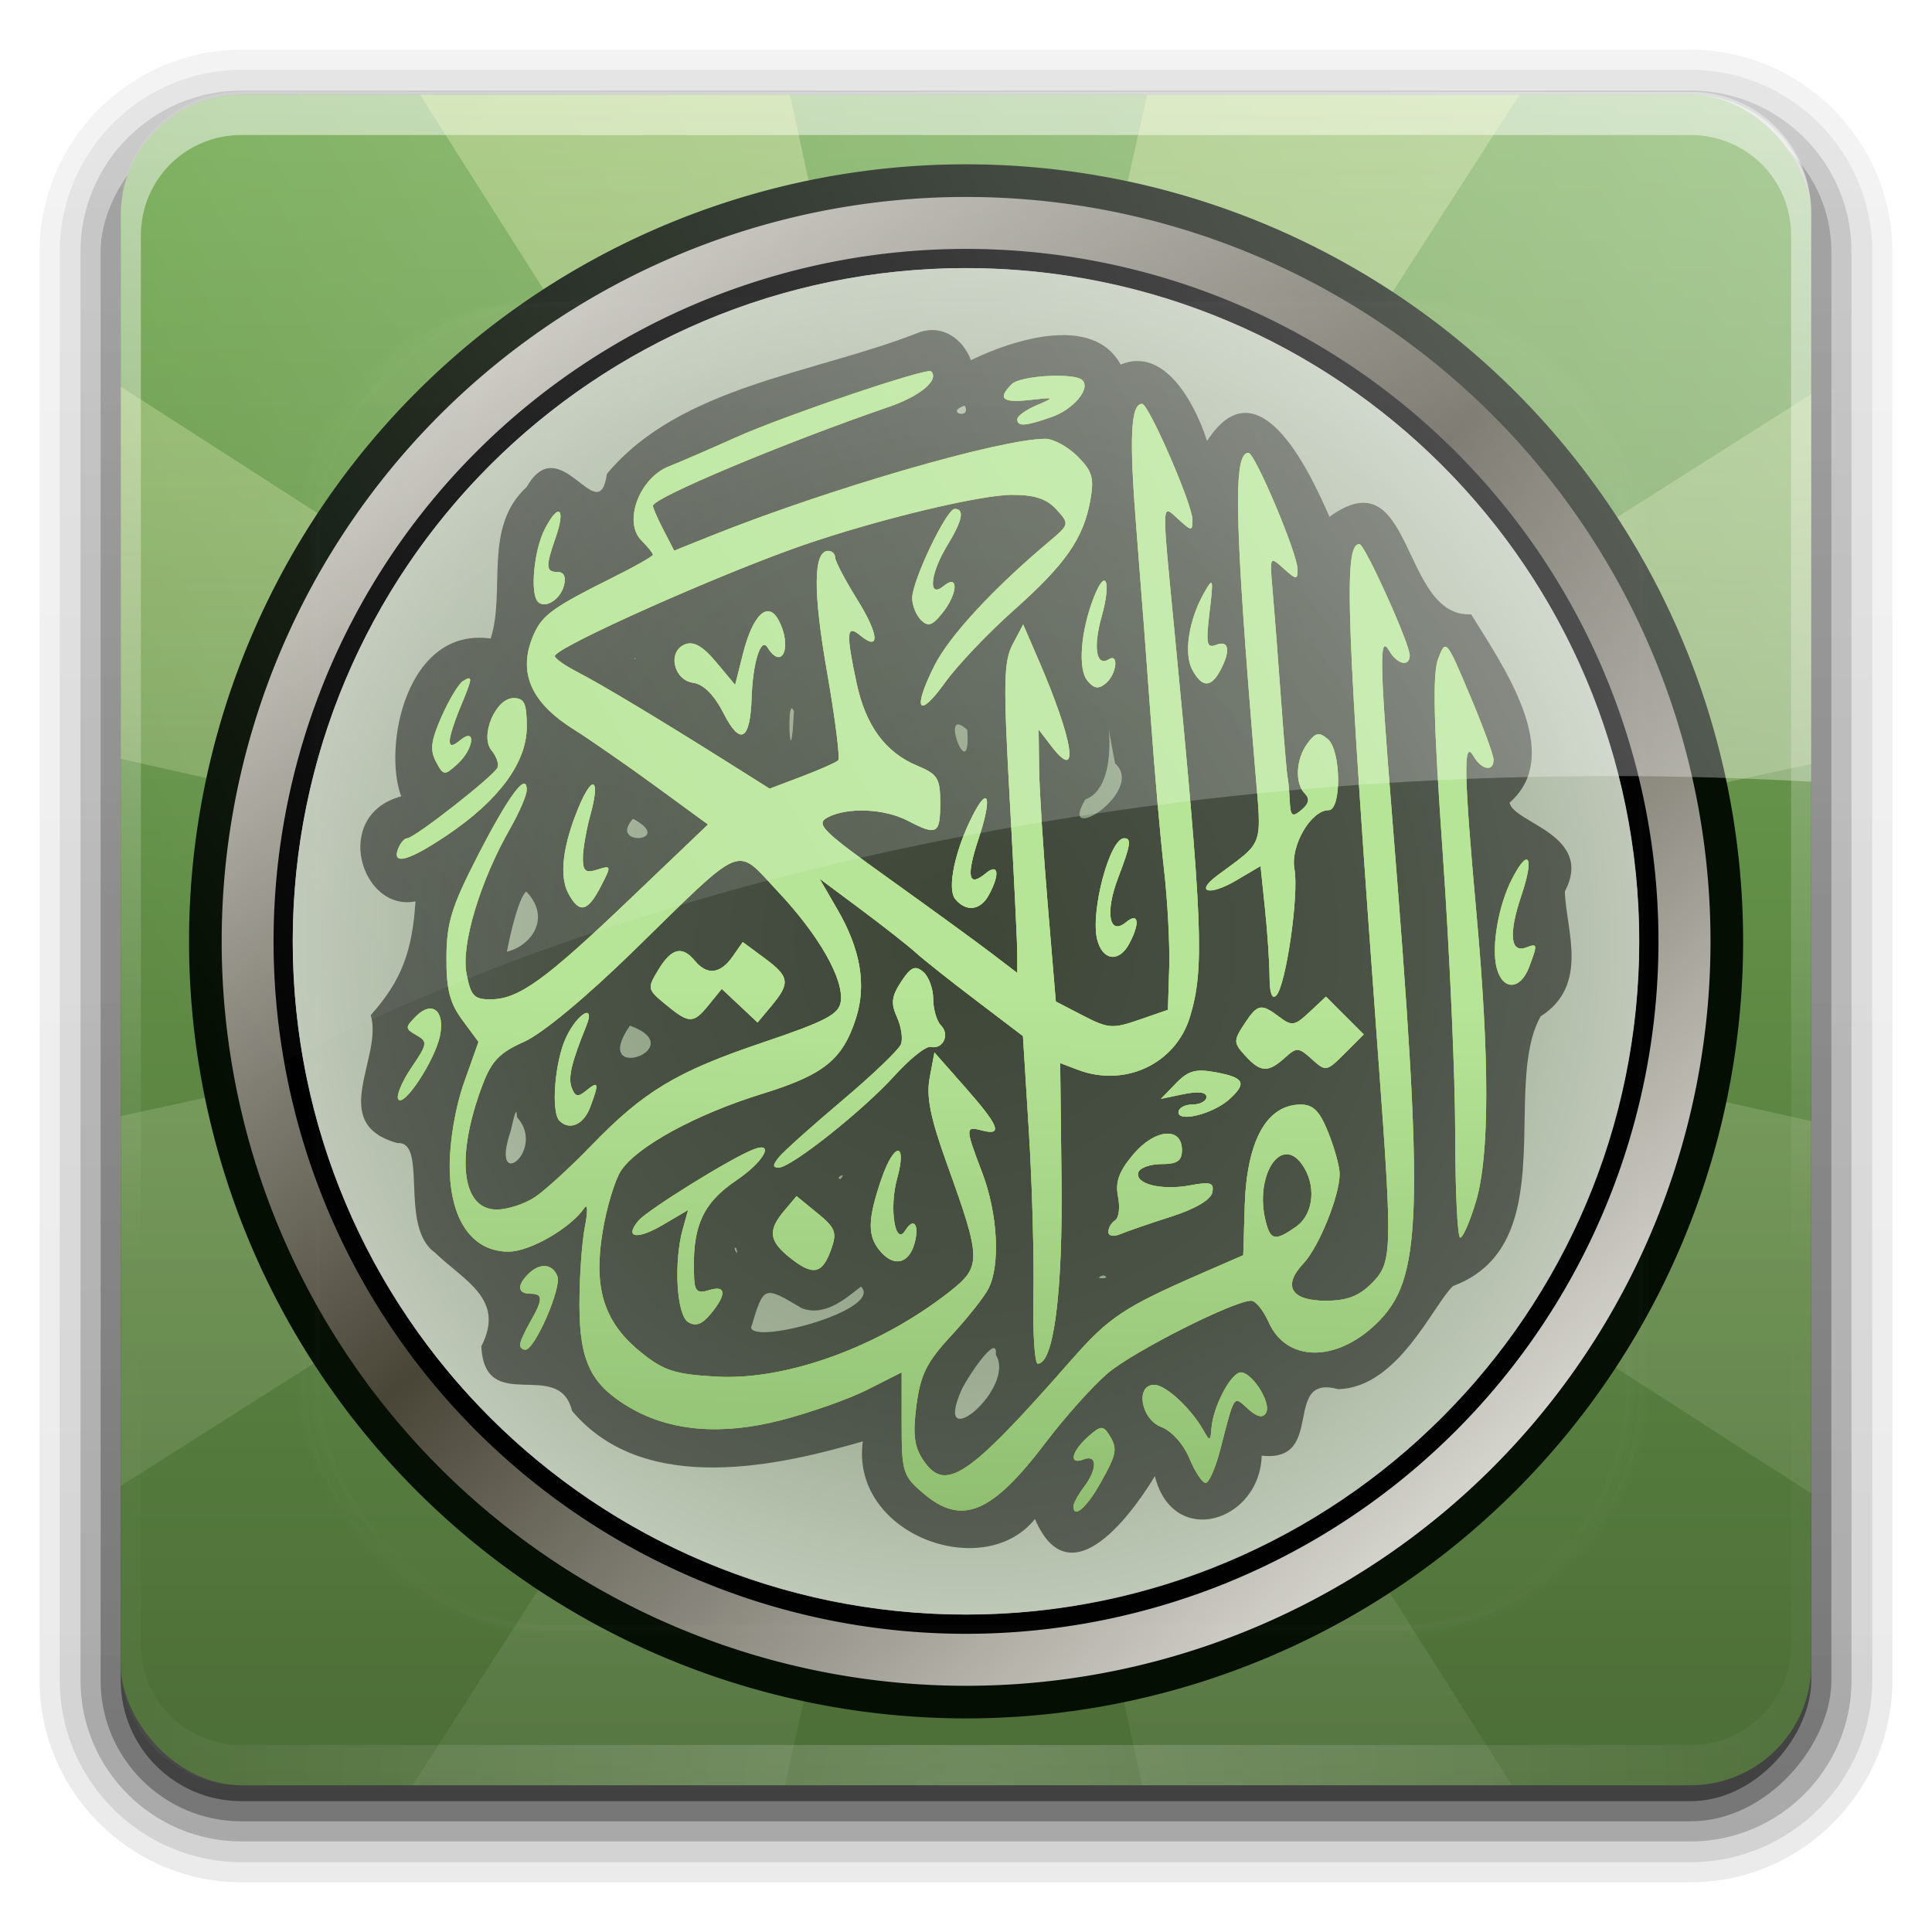 <?xml version="1.0" encoding="UTF-8" standalone="no"?>
<!-- Created with Inkscape (http://www.inkscape.org/) -->

<svg
   xmlns:dc="http://purl.org/dc/elements/1.1/"
   xmlns:cc="http://creativecommons.org/ns#"
   xmlns:rdf="http://www.w3.org/1999/02/22-rdf-syntax-ns#"
   xmlns:svg="http://www.w3.org/2000/svg"
   xmlns="http://www.w3.org/2000/svg"
   xmlns:xlink="http://www.w3.org/1999/xlink"
   xmlns:sodipodi="http://sodipodi.sourceforge.net/DTD/sodipodi-0.dtd"
   xmlns:inkscape="http://www.inkscape.org/namespaces/inkscape"
   version="1.0"
   width="96"
   height="96"
   id="svg2408"
   inkscape:version="0.48.2 r9819"
   sodipodi:docname="zekr.svg"
   inkscape:export-filename="F:\Faiz\apps\scalable\zekr.png"
   inkscape:export-xdpi="127"
   inkscape:export-ydpi="127">
  <sodipodi:namedview
     pagecolor="#ffffff"
     bordercolor="#666666"
     borderopacity="1"
     objecttolerance="10"
     gridtolerance="10"
     guidetolerance="10"
     inkscape:pageopacity="0"
     inkscape:pageshadow="2"
     inkscape:window-width="1024"
     inkscape:window-height="714"
     id="namedview65"
     showgrid="false"
     inkscape:zoom="1.4142136"
     inkscape:cx="12.288188"
     inkscape:cy="48"
     inkscape:window-x="-4"
     inkscape:window-y="-4"
     inkscape:window-maximized="1"
     inkscape:current-layer="svg2408" />
  <defs
     id="defs2410">
    <linearGradient
       id="linearGradient3166">
      <stop
         style="stop-color:#7c916f;stop-opacity:1"
         offset="0"
         id="stop3168" />
      <stop
         id="stop3170"
         offset="0.654"
         style="stop-color:#9dac93;stop-opacity:1" />
      <stop
         style="stop-color:#bec8b7;stop-opacity:1"
         offset="1"
         id="stop3172" />
    </linearGradient>
    <linearGradient
       id="linearGradient3131">
      <stop
         id="stop3133"
         offset="0"
         style="stop-color:#e3e2db;stop-opacity:1" />
      <stop
         style="stop-color:#484537;stop-opacity:1"
         offset="0.5"
         id="stop3135" />
      <stop
         id="stop3137"
         offset="1"
         style="stop-color:#e3e2db;stop-opacity:1" />
    </linearGradient>
    <linearGradient
       id="linearGradient3121">
      <stop
         id="stop3123"
         offset="0"
         style="stop-color:#e5ff80;stop-opacity:1" />
      <stop
         style="stop-color:#aad400;stop-opacity:1"
         offset="0.719"
         id="stop3125" />
      <stop
         id="stop3127"
         offset="1"
         style="stop-color:#eeffaa;stop-opacity:1" />
    </linearGradient>
    <linearGradient
       id="linearGradient3115"
       inkscape:collect="always">
      <stop
         id="stop3117"
         offset="0"
         style="stop-color:#447821;stop-opacity:1" />
      <stop
         id="stop3119"
         offset="1"
         style="stop-color:#aade87;stop-opacity:1" />
    </linearGradient>
    <linearGradient
       id="linearGradient4088">
      <stop
         id="stop4090"
         style="stop-color:#d5b742;stop-opacity:1"
         offset="0" />
      <stop
         id="stop4094"
         style="stop-color:#f5e6aa;stop-opacity:1"
         offset="0.349" />
      <stop
         id="stop4096"
         style="stop-color:#e0bf55;stop-opacity:1"
         offset="0.571" />
      <stop
         id="stop4092"
         style="stop-color:#8a6e24;stop-opacity:1"
         offset="1" />
    </linearGradient>
    <linearGradient
       x1="45.448"
       y1="92.54"
       x2="45.448"
       y2="7.017"
       id="ButtonShadow"
       gradientUnits="userSpaceOnUse"
       gradientTransform="scale(1.006,0.994)">
      <stop
         id="stop3750"
         style="stop-color:#000000;stop-opacity:1"
         offset="0" />
      <stop
         id="stop3752"
         style="stop-color:#000000;stop-opacity:0.588"
         offset="1" />
    </linearGradient>
    <linearGradient
       id="linearGradient3737">
      <stop
         id="stop3739"
         style="stop-color:#ffffff;stop-opacity:1"
         offset="0" />
      <stop
         id="stop3741"
         style="stop-color:#ffffff;stop-opacity:0"
         offset="1" />
    </linearGradient>
    <linearGradient
       id="linearGradient3700">
      <stop
         id="stop3702"
         style="stop-color:#4c6d37;stop-opacity:1"
         offset="0" />
      <stop
         id="stop3704"
         style="stop-color:#75ac54;stop-opacity:1"
         offset="1" />
    </linearGradient>
    <filter
       color-interpolation-filters="sRGB"
       id="filter3174">
      <feGaussianBlur
         id="feGaussianBlur3176"
         stdDeviation="1.71" />
    </filter>
    <linearGradient
       x1="36.357"
       y1="6"
       x2="36.357"
       y2="63.893"
       id="linearGradient3188"
       xlink:href="#linearGradient3737"
       gradientUnits="userSpaceOnUse" />
    <filter
       x="-0.192"
       y="-0.192"
       width="1.384"
       height="1.384"
       color-interpolation-filters="sRGB"
       id="filter3794">
      <feGaussianBlur
         id="feGaussianBlur3796"
         stdDeviation="5.28" />
    </filter>
    <linearGradient
       x1="48"
       y1="20.221"
       x2="48"
       y2="138.661"
       id="linearGradient3613"
       xlink:href="#linearGradient3737"
       gradientUnits="userSpaceOnUse" />
    <radialGradient
       cx="48"
       cy="90.172"
       r="42"
       fx="48"
       fy="90.172"
       id="radialGradient3619"
       xlink:href="#linearGradient3737"
       gradientUnits="userSpaceOnUse"
       gradientTransform="matrix(1.157,0,0,0.996,-7.551,0.197)" />
    <clipPath
       id="clipPath3613">
      <rect
         width="84"
         height="84"
         rx="6"
         ry="6"
         x="6"
         y="6"
         id="rect3615"
         style="fill:#ffffff;fill-opacity:1;fill-rule:nonzero;stroke:none" />
    </clipPath>
    <linearGradient
       x1="48"
       y1="90"
       x2="48"
       y2="5.988"
       id="linearGradient3617"
       xlink:href="#linearGradient3700"
       gradientUnits="userSpaceOnUse" />
    <linearGradient
       x1="45.448"
       y1="92.54"
       x2="45.448"
       y2="7.017"
       id="ButtonShadow-0"
       gradientUnits="userSpaceOnUse"
       gradientTransform="matrix(1.006,0,0,0.994,100,0)">
      <stop
         id="stop3750-8"
         style="stop-color:#000000;stop-opacity:1"
         offset="0" />
      <stop
         id="stop3752-5"
         style="stop-color:#000000;stop-opacity:0.588"
         offset="1" />
    </linearGradient>
    <linearGradient
       x1="32.251"
       y1="6.132"
       x2="32.251"
       y2="90.239"
       id="linearGradient3780"
       xlink:href="#ButtonShadow-0"
       gradientUnits="userSpaceOnUse"
       gradientTransform="matrix(1.024,0,0,1.012,-1.143,-98.071)" />
    <linearGradient
       x1="32.251"
       y1="6.132"
       x2="32.251"
       y2="90.239"
       id="linearGradient3772"
       xlink:href="#ButtonShadow-0"
       gradientUnits="userSpaceOnUse"
       gradientTransform="matrix(1.024,0,0,1.012,-1.143,-98.071)" />
    <linearGradient
       x1="32.251"
       y1="6.132"
       x2="32.251"
       y2="90.239"
       id="linearGradient3725"
       xlink:href="#ButtonShadow-0"
       gradientUnits="userSpaceOnUse"
       gradientTransform="matrix(1.024,0,0,1.012,-1.143,-98.071)" />
    <linearGradient
       x1="32.251"
       y1="6.132"
       x2="32.251"
       y2="90.239"
       id="linearGradient3721"
       xlink:href="#ButtonShadow-0"
       gradientUnits="userSpaceOnUse"
       gradientTransform="translate(0,-97)" />
    <linearGradient
       x1="32.251"
       y1="6.132"
       x2="32.251"
       y2="90.239"
       id="linearGradient3026"
       xlink:href="#ButtonShadow-0"
       gradientUnits="userSpaceOnUse"
       gradientTransform="matrix(1.024,0,0,1.012,-1.143,-98.071)" />
    <linearGradient
       id="linearGradient3737-4">
      <stop
         id="stop3739-4"
         style="stop-color:#fffec0;stop-opacity:1"
         offset="0" />
      <stop
         id="stop3741-3"
         style="stop-color:#ffffff;stop-opacity:0"
         offset="1" />
    </linearGradient>
    <linearGradient
       x1="48"
       y1="6"
       x2="48"
       y2="109.107"
       id="linearGradient3146"
       xlink:href="#linearGradient3737-4"
       gradientUnits="userSpaceOnUse" />
    <linearGradient
       x1="37.875"
       y1="-62"
       x2="37.875"
       y2="8.875"
       id="linearGradient4053"
       xlink:href="#linearGradient4088"
       gradientUnits="userSpaceOnUse"
       gradientTransform="matrix(0.889,0,0,0.889,5.333,71.111)" />
    <linearGradient
       id="linearGradient3935">
      <stop
         style="stop-color:#ffff00;stop-opacity:1;"
         offset="0"
         id="stop3937" />
      <stop
         id="stop3939"
         offset="0.5"
         style="stop-color:#9d800e;stop-opacity:1" />
      <stop
         style="stop-color:#ede803;stop-opacity:1"
         offset="1"
         id="stop3941" />
    </linearGradient>
    <linearGradient
       id="linearGradient3639">
      <stop
         id="stop3641"
         offset="0"
         style="stop-color:#038401;stop-opacity:1" />
      <stop
         style="stop-color:#00aa00;stop-opacity:1"
         offset="0.654"
         id="stop3649" />
      <stop
         id="stop3643"
         offset="1"
         style="stop-color:#55d400;stop-opacity:1" />
    </linearGradient>
    <linearGradient
       id="linearGradient3927">
      <stop
         style="stop-color:#f8f800;stop-opacity:1"
         offset="0"
         id="stop3929" />
      <stop
         id="stop3943"
         offset="0.719"
         style="stop-color:#b4b400;stop-opacity:1" />
      <stop
         style="stop-color:#bcbc00;stop-opacity:1"
         offset="1"
         id="stop3931" />
    </linearGradient>
    <linearGradient
       inkscape:collect="always"
       xlink:href="#linearGradient3115"
       id="linearGradient3105"
       gradientUnits="userSpaceOnUse"
       gradientTransform="matrix(0.988,0,0,0.988,-92.018,-20.376)"
       x1="138.279"
       y1="127.014"
       x2="139.535"
       y2="70.576" />
    <radialGradient
       inkscape:collect="always"
       xlink:href="#linearGradient3121"
       id="radialGradient3108"
       gradientUnits="userSpaceOnUse"
       gradientTransform="matrix(2.126,0.003,-0.003,1.814,-417.597,-75.643)"
       cx="219.052"
       cy="67.102"
       fx="219.052"
       fy="67.102"
       r="28.63" />
    <linearGradient
       inkscape:collect="always"
       xlink:href="#linearGradient3131"
       id="linearGradient3129"
       gradientUnits="userSpaceOnUse"
       x1="70.773"
       y1="56.218"
       x2="-23.77"
       y2="-48.439" />
    <radialGradient
       inkscape:collect="always"
       xlink:href="#linearGradient3639-7"
       id="radialGradient21457"
       gradientUnits="userSpaceOnUse"
       cx="21.481"
       cy="11.077"
       fx="21.481"
       fy="11.077"
       r="60.048" />
    <linearGradient
       id="linearGradient3639-7">
      <stop
         id="stop3641-4"
         offset="0"
         style="stop-color:#038401;stop-opacity:1" />
      <stop
         style="stop-color:#00aa00;stop-opacity:1"
         offset="0.654"
         id="stop3649-0" />
      <stop
         id="stop3643-9"
         offset="1"
         style="stop-color:#55d400;stop-opacity:1" />
    </linearGradient>
    <radialGradient
       r="60.048"
       fy="11.077"
       fx="21.481"
       cy="11.077"
       cx="21.481"
       gradientUnits="userSpaceOnUse"
       id="radialGradient3364"
       xlink:href="#linearGradient3166"
       inkscape:collect="always" />
    <linearGradient
       x1="48"
       y1="20.221"
       x2="48"
       y2="138.661"
       id="linearGradient3613-8"
       xlink:href="#linearGradient3737-8"
       gradientUnits="userSpaceOnUse" />
    <linearGradient
       id="linearGradient3737-8">
      <stop
         id="stop3739-2"
         style="stop-color:#ffffff;stop-opacity:1"
         offset="0" />
      <stop
         id="stop3741-4"
         style="stop-color:#ffffff;stop-opacity:0"
         offset="1" />
    </linearGradient>
    <clipPath
       id="clipPath3613-5">
      <rect
         width="84"
         height="84"
         rx="6"
         ry="6"
         x="6"
         y="6"
         id="rect3615-5"
         style="fill:#ffffff;fill-opacity:1;fill-rule:nonzero;stroke:none" />
    </clipPath>
    <filter
       x="-0.192"
       y="-0.192"
       width="1.384"
       height="1.384"
       color-interpolation-filters="sRGB"
       id="filter3794-1">
      <feGaussianBlur
         id="feGaussianBlur3796-7"
         stdDeviation="5.28" />
    </filter>
    <linearGradient
       y2="138.661"
       x2="48"
       y1="20.221"
       x1="48"
       gradientUnits="userSpaceOnUse"
       id="linearGradient3057"
       xlink:href="#linearGradient3737-8"
       inkscape:collect="always" />
    <linearGradient
       inkscape:collect="always"
       xlink:href="#linearGradient3697"
       id="linearGradient5417"
       gradientUnits="userSpaceOnUse"
       x1="96"
       y1="16"
       x2="16"
       y2="64"
       gradientTransform="translate(-1.4e-7,0.041)" />
    <linearGradient
       id="linearGradient3697">
      <stop
         offset="0"
         style="stop-color:#ffffff;stop-opacity:1"
         id="stop3699" />
      <stop
         offset="1"
         style="stop-color:#ffffff;stop-opacity:0"
         id="stop3701" />
    </linearGradient>
    <linearGradient
       y2="64"
       x2="16"
       y1="16"
       x1="96"
       gradientTransform="translate(-3.719834e-8,-1.438)"
       gradientUnits="userSpaceOnUse"
       id="linearGradient5472"
       xlink:href="#linearGradient3697"
       inkscape:collect="always" />
  </defs>
  <g
     id="layer2"
     style="display:none">
    <rect
       width="86"
       height="85"
       rx="6"
       ry="6"
       x="5"
       y="7"
       id="rect3745"
       style="opacity:0.9;fill:url(#ButtonShadow);fill-opacity:1;fill-rule:nonzero;stroke:none;filter:url(#filter3174)" />
  </g>
  <g
     id="g3095">
    <g
       transform="translate(0,-1.5)"
       id="layer3">
      <path
         inkscape:connector-curvature="0"
         style="opacity:0.08;fill:url(#linearGradient3026);fill-opacity:1;fill-rule:nonzero;stroke:none;display:inline"
         id="path3786"
         transform="scale(1,-1)"
         d="m 12,-95.031 c -5.511,0 -10.031,4.52 -10.031,10.031 l 0,71 c 0,5.511 4.52,10.031 10.031,10.031 l 72,0 c 5.511,0 10.031,-4.52 10.031,-10.031 l 0,-71 c 0,-5.511 -4.52,-10.031 -10.031,-10.031 l -72,0 z" />
      <path
         inkscape:connector-curvature="0"
         style="opacity:0.1;fill:url(#linearGradient3780);fill-opacity:1;fill-rule:nonzero;stroke:none;display:inline"
         id="path3778"
         transform="scale(1,-1)"
         d="m 12,-94.031 c -4.972,0 -9.031,4.06 -9.031,9.031 l 0,71 c 0,4.972 4.06,9.031 9.031,9.031 l 72,0 c 4.972,0 9.031,-4.06 9.031,-9.031 l 0,-71 c 0,-4.972 -4.06,-9.031 -9.031,-9.031 l -72,0 z" />
      <path
         inkscape:connector-curvature="0"
         style="opacity:0.2;fill:url(#linearGradient3772);fill-opacity:1;fill-rule:nonzero;stroke:none;display:inline"
         id="path3770"
         transform="scale(1,-1)"
         d="m 12,-93 c -4.409,0 -8,3.591 -8,8 l 0,71 c 0,4.409 3.591,8 8,8 l 72,0 c 4.409,0 8,-3.591 8,-8 l 0,-71 c 0,-4.409 -3.591,-8 -8,-8 l -72,0 z" />
      <rect
         style="opacity:0.3;fill:url(#linearGradient3725);fill-opacity:1;fill-rule:nonzero;stroke:none;display:inline"
         id="rect3723"
         transform="scale(1,-1)"
         y="-92"
         x="5"
         ry="7"
         rx="7"
         height="85"
         width="86" />
      <rect
         style="opacity:0.45;fill:url(#linearGradient3721);fill-opacity:1;fill-rule:nonzero;stroke:none;display:inline"
         id="rect3716"
         transform="scale(1,-1)"
         y="-91"
         x="6"
         ry="6"
         rx="6"
         height="84"
         width="84" />
    </g>
    <g
       transform="translate(0,-1.291)"
       id="layer1">
      <rect
         style="fill:url(#linearGradient3617);fill-opacity:1;fill-rule:nonzero;stroke:none"
         id="rect2419"
         y="6"
         x="6"
         ry="6"
         rx="6"
         height="84"
         width="84" />
      <path
         style="opacity:0.5;fill:url(#linearGradient3188);fill-opacity:1;fill-rule:nonzero;stroke:none"
         id="rect3728"
         inkscape:connector-curvature="0"
         d="M 12,6 C 8.676,6 6,8.676 6,12 l 0,2 0,68 0,2 c 0,0.335 0.041,0.651 0.094,0.969 0.049,0.296 0.097,0.597 0.188,0.875 0.01,0.03 0.021,0.064 0.031,0.094 0.099,0.288 0.235,0.547 0.375,0.812 0.145,0.274 0.316,0.536 0.5,0.781 0.184,0.246 0.374,0.473 0.594,0.688 0.44,0.428 0.943,0.815 1.5,1.094 0.279,0.14 0.573,0.247 0.875,0.344 -0.256,-0.1 -0.487,-0.236 -0.719,-0.375 -0.007,-0.004 -0.024,0.004 -0.031,0 -0.032,-0.019 -0.062,-0.043 -0.094,-0.062 -0.12,-0.077 -0.231,-0.164 -0.344,-0.25 -0.106,-0.081 -0.213,-0.161 -0.312,-0.25 C 8.478,88.557 8.309,88.373 8.156,88.188 8.049,88.057 7.938,87.922 7.844,87.781 7.819,87.743 7.805,87.695 7.781,87.656 7.716,87.553 7.651,87.452 7.594,87.344 7.493,87.149 7.388,86.928 7.312,86.719 7.305,86.697 7.289,86.678 7.281,86.656 7.249,86.564 7.245,86.469 7.219,86.375 7.188,86.268 7.148,86.172 7.125,86.062 7.052,85.721 7,85.364 7,85 L 7,83 7,15 7,13 C 7,10.218 9.218,8 12,8 l 2,0 68,0 2,0 c 2.782,0 5,2.218 5,5 l 0,2 0,68 0,2 c 0,0.364 -0.052,0.721 -0.125,1.062 -0.044,0.207 -0.088,0.398 -0.156,0.594 -0.008,0.022 -0.023,0.041 -0.031,0.062 -0.063,0.174 -0.138,0.367 -0.219,0.531 -0.042,0.083 -0.079,0.17 -0.125,0.25 -0.055,0.097 -0.127,0.188 -0.188,0.281 -0.094,0.141 -0.205,0.276 -0.312,0.406 -0.143,0.174 -0.303,0.347 -0.469,0.5 -0.011,0.01 -0.02,0.021 -0.031,0.031 -0.138,0.126 -0.285,0.234 -0.438,0.344 -0.103,0.073 -0.204,0.153 -0.312,0.219 -0.007,0.004 -0.024,-0.004 -0.031,0 -0.232,0.139 -0.463,0.275 -0.719,0.375 0.302,-0.097 0.596,-0.204 0.875,-0.344 0.557,-0.279 1.06,-0.666 1.5,-1.094 0.22,-0.214 0.409,-0.442 0.594,-0.688 0.184,-0.246 0.355,-0.508 0.5,-0.781 0.14,-0.265 0.276,-0.525 0.375,-0.812 0.01,-0.031 0.021,-0.063 0.031,-0.094 0.09,-0.278 0.139,-0.579 0.188,-0.875 C 89.959,84.651 90,84.335 90,84 l 0,-2 0,-68 0,-2 C 90,8.676 87.324,6 84,6 L 12,6 z" />
      <path
         style="opacity:0.2;fill:url(#radialGradient3619);fill-opacity:1;fill-rule:nonzero;stroke:none"
         id="path3615"
         inkscape:connector-curvature="0"
         d="M 12,90 C 8.676,90 6,87.324 6,84 L 6,82 6,14 6,12 c 0,-0.335 0.041,-0.651 0.094,-0.969 0.049,-0.296 0.097,-0.597 0.188,-0.875 C 6.291,10.126 6.302,10.093 6.312,10.062 6.411,9.775 6.547,9.515 6.688,9.25 6.832,8.976 7.003,8.714 7.188,8.469 7.372,8.223 7.561,7.995 7.781,7.781 8.221,7.353 8.724,6.967 9.281,6.688 9.56,6.548 9.855,6.441 10.156,6.344 9.9,6.444 9.67,6.58 9.438,6.719 c -0.007,0.004 -0.024,-0.004 -0.031,0 -0.032,0.019 -0.062,0.043 -0.094,0.062 -0.12,0.077 -0.231,0.164 -0.344,0.25 -0.106,0.081 -0.213,0.161 -0.312,0.25 C 8.478,7.443 8.309,7.627 8.156,7.812 8.049,7.943 7.938,8.078 7.844,8.219 7.819,8.257 7.805,8.305 7.781,8.344 7.716,8.447 7.651,8.548 7.594,8.656 7.493,8.851 7.388,9.072 7.312,9.281 7.305,9.303 7.289,9.322 7.281,9.344 7.249,9.436 7.245,9.531 7.219,9.625 7.188,9.732 7.148,9.828 7.125,9.938 7.052,10.279 7,10.636 7,11 l 0,2 0,68 0,2 c 0,2.782 2.218,5 5,5 l 2,0 68,0 2,0 c 2.782,0 5,-2.218 5,-5 l 0,-2 0,-68 0,-2 C 89,10.636 88.948,10.279 88.875,9.938 88.831,9.731 88.787,9.54 88.719,9.344 88.711,9.322 88.695,9.303 88.688,9.281 88.625,9.108 88.549,8.914 88.469,8.75 88.427,8.667 88.39,8.58 88.344,8.5 88.289,8.403 88.217,8.312 88.156,8.219 88.062,8.078 87.951,7.943 87.844,7.812 87.701,7.638 87.541,7.466 87.375,7.312 87.364,7.302 87.355,7.291 87.344,7.281 87.205,7.156 87.059,7.047 86.906,6.938 86.804,6.864 86.702,6.784 86.594,6.719 c -0.007,-0.004 -0.024,0.004 -0.031,0 -0.232,-0.139 -0.463,-0.275 -0.719,-0.375 0.302,0.097 0.596,0.204 0.875,0.344 0.557,0.279 1.06,0.666 1.5,1.094 0.22,0.214 0.409,0.442 0.594,0.688 0.184,0.246 0.355,0.508 0.5,0.781 0.14,0.265 0.276,0.525 0.375,0.812 0.01,0.031 0.021,0.063 0.031,0.094 0.09,0.278 0.139,0.579 0.188,0.875 C 89.959,11.349 90,11.665 90,12 l 0,2 0,68 0,2 c 0,3.324 -2.676,6 -6,6 l -72,0 z" />
      <path
         style="opacity:0.3;fill:url(#linearGradient3146);fill-opacity:1;stroke:none"
         id="path4141"
         inkscape:connector-curvature="0"
         d="M 20.875,6 46.656,46.656 6,20.5 6,39 46.219,48 6,56.75 6,75.125 46.656,49.344 20.5,90 39,90 48,49.781 56.75,90 75.125,90 49.344,49.344 90,75.5 90,57 49.781,48 90,39.25 90,20.875 49.344,46.656 75.5,6 57,6 48,46.219 39.25,6 20.875,6 z" />
    </g>
    <g
       id="layer5">
      <rect
         style="opacity:0.1;fill:url(#linearGradient3613);fill-opacity:1;fill-rule:nonzero;stroke:#ffffff;stroke-width:0.5;stroke-linecap:round;stroke-linejoin:miter;stroke-miterlimit:4;stroke-opacity:1;stroke-dasharray:none;stroke-dashoffset:0;filter:url(#filter3794)"
         id="rect3171"
         clip-path="url(#clipPath3613)"
         y="15"
         x="15"
         ry="12"
         rx="12"
         height="66"
         width="66" />
    </g>
    <path
       sodipodi:type="arc"
       style="fill:#050e03;fill-opacity:1;stroke:none"
       id="path2827"
       sodipodi:cx="21.480547"
       sodipodi:cy="11.077473"
       sodipodi:rx="60.047894"
       sodipodi:ry="60.047894"
       d="m 81.528,11.077 a 60.048,60.048 0 1 1 -120.096,0 60.048,60.048 0 1 1 120.096,0 z"
       transform="matrix(0.643,0,0,0.643,34.192,39.653)" />
    <path
       transform="matrix(0.616,0,0,0.616,34.773,39.953)"
       d="m 81.528,11.077 a 60.048,60.048 0 1 1 -120.096,0 60.048,60.048 0 1 1 120.096,0 z"
       sodipodi:ry="60.047894"
       sodipodi:rx="60.047894"
       sodipodi:cy="11.077473"
       sodipodi:cx="21.480547"
       id="path2861"
       style="fill:url(#linearGradient3129);fill-opacity:1;stroke:none"
       sodipodi:type="arc" />
    <path
       transform="matrix(0.573,0,0,0.573,35.693,40.428)"
       d="m 81.528,11.077 a 60.048,60.048 0 1 1 -120.096,0 60.048,60.048 0 1 1 120.096,0 z"
       sodipodi:ry="60.047894"
       sodipodi:rx="60.047894"
       sodipodi:cy="11.077473"
       sodipodi:cx="21.480547"
       id="path2829"
       style="fill:#000000;fill-opacity:1;stroke:none"
       sodipodi:type="arc" />
    <path
       inkscape:connector-curvature="0"
       id="path2865"
       d="m 81.455,46.774 c 0,18.477 -14.978,33.455 -33.455,33.455 -18.477,0 -33.455,-14.978 -33.455,-33.455 0,-18.477 14.978,-33.455 33.455,-33.455 18.477,0 33.455,14.978 33.455,33.455 z"
       style="fill:#b3b3b3;fill-opacity:1;stroke:none" />
    <path
       sodipodi:type="arc"
       style="fill:url(#radialGradient3364);fill-opacity:1;stroke:none"
       id="path2865-4"
       sodipodi:cx="21.480547"
       sodipodi:cy="11.077473"
       sodipodi:rx="60.047894"
       sodipodi:ry="60.047894"
       d="m 81.528,11.077 a 60.048,60.048 0 1 1 -120.096,0 60.048,60.048 0 1 1 120.096,0 z"
       transform="matrix(0.557,0,0,0.557,36.032,40.603)" />
    <path
       inkscape:connector-curvature="0"
       id="path3975"
       d="m 45.685,16.509 c -5.138,2.046 -11.879,2.646 -15.529,7.039 -0.4,2.857 -2.319,-2.286 -3.983,0.648 -2.19,1.997 -1.031,5.162 -1.791,7.533 -4.181,-0.593 -5.37,5.368 -4.446,7.842 -3.469,0.924 -1.997,5.754 0.71,5.218 -0.159,2.437 -0.667,3.914 -2.223,5.65 0.622,2.125 -2.19,5.392 1.328,6.36 1.529,-0.104 0.065,4.165 1.852,5.434 1.465,1.422 3.526,2.306 2.315,4.662 0.162,3.484 3.857,0.534 4.507,3.211 3.623,4.323 10.471,2.671 14.448,1.513 -0.631,4.619 5.997,7.043 8.552,3.859 1.88,4.39 5.362,-1.135 5.958,-2.13 0.921,3.633 5.222,2.258 5.31,-1.019 3.226,0.364 0.968,-4.074 3.797,-3.303 2.986,-0.058 4.742,-4.233 5.711,-5.125 5.466,-2.036 2.391,-9.913 4.353,-13.399 2.443,-1.56 1.253,-4.31 1.204,-6.205 1.473,-2.829 -2.568,-3.399 -2.748,-4.415 C 77.786,37.47 74.637,33.018 73.1,30.525 69.58,30.709 70.281,22.61 66.061,25.678 65.332,24.045 62.647,17.757 59.979,21.912 59.327,19.898 57.809,17.225 55.687,18.114 54.096,15.24 49.243,17.399 48.247,17.898 47.848,16.848 46.852,16.112 45.685,16.509 z m 2.254,3.643 c 0.359,0.719 -1.038,0.347 0,0 z M 31.576,32.717 c 0.039,0.096 -0.165,-0.06 0,0 z m 7.873,2.624 c -0.173,3.716 -0.402,-1.015 0,0 z m 8.614,0.926 c 0.201,3 -1.48,-1.359 0,0 z m 7.348,1.667 c 1.544,1.396 -2.914,4.192 -1.482,1.791 2.093,-0.775 0.607,-6.128 1.482,-1.791 z m -23.957,2.748 c 2.13,1.146 -1.272,1.412 0,0 z m -5.31,3.612 c 1.296,1.346 0.208,2.726 -0.957,2.995 0.187,-0.963 0.576,-2.636 0.957,-2.995 z m 5.156,6.669 c 3.13,1.138 -2.039,2.949 0,0 z m -5.619,4.538 c 1.515,1.668 -1.377,3.861 -0.309,0.71 -0.002,0.073 0.312,-1.564 0.309,-0.71 z m 16.085,3.087 c -0.329,-0.041 0.35,-0.399 0,0 z m -5.187,3.427 c 0.18,0.612 -0.234,-0.139 0,0 z m 18.246,1.358 c 0.549,0.183 -0.687,0.202 0,0 z m -12.04,0.556 c 1.125,1.157 -5.339,2.894 -5.464,2.038 0.641,-2.105 0.606,-2.092 2.532,-0.957 1.198,0.441 2.256,-0.579 2.933,-1.081 z m 6.699,3.396 c 1.026,1.661 -3.16,5.095 -1.729,1.791 0.173,-0.462 1.853,-3.039 1.729,-1.791 z"
       style="opacity:0.523;fill:#010100;fill-opacity:1" />
    <path
       id="path2830-1"
       d="m 45.848,74.178 c -0.983,-0.846 -1.045,-1.047 -1.045,-3.443 l 0,-2.544 -1.687,0.854 c -0.928,0.47 -2.88,1.159 -4.338,1.532 -2.946,0.754 -5.479,0.539 -7.481,-0.634 -1.926,-1.128 -2.497,-2.284 -2.504,-5.069 -0.003,-1.379 0.117,-3.133 0.268,-3.899 0.152,-0.775 0.143,-1.199 -0.022,-0.956 -0.677,1.001 -2.713,2.175 -3.771,2.175 -1.823,0 -2.923,-1.606 -2.923,-4.269 0,-1.259 0.292,-2.948 0.715,-4.14 l 0.715,-2.014 -0.802,-1.086 c -0.627,-0.849 -0.8,-1.531 -0.79,-3.124 0.01,-1.714 0.257,-2.515 1.554,-5.037 1.549,-3.013 2.442,-4.212 2.434,-3.265 -0.003,0.263 -0.371,1.12 -0.82,1.904 -1.487,2.6 -2.443,5.763 -2.174,7.195 0.211,1.123 0.374,1.301 1.186,1.3 1.401,-0.003 2.689,-0.928 6.954,-5.001 l 3.863,-3.689 -2.586,-1.889 c -1.422,-1.039 -3.282,-2.329 -4.133,-2.867 -2.144,-1.357 -2.761,-2.886 -1.913,-4.747 0.417,-0.914 0.993,-1.324 3.892,-2.765 1.101,-0.547 2.002,-1.058 2.002,-1.135 0,-0.077 -0.257,-0.396 -0.57,-0.71 -0.915,-0.915 -0.113,-3.091 1.355,-3.677 0.622,-0.248 2.118,-0.896 3.325,-1.439 2.38,-1.071 9.514,-3.487 9.712,-3.289 0.423,0.423 -0.527,1.226 -2.083,1.761 -5.241,1.802 -11.738,4.526 -11.738,4.922 0,0.103 0.237,0.647 0.528,1.208 l 0.528,1.02 1.823,-0.731 c 5.815,-2.331 14.406,-4.826 16.621,-4.826 0.4,0 1.119,0.392 1.597,0.87 0.736,0.736 0.834,1.072 0.638,2.176 -0.338,1.902 -1.23,3.183 -3.814,5.48 -1.264,1.124 -2.793,2.732 -3.398,3.574 -1.336,1.861 -1.645,1.392 -0.54,-0.821 0.73,-1.462 2.912,-3.825 5.687,-6.16 1.029,-0.866 1.034,-0.885 0.381,-1.606 -0.481,-0.532 -1.079,-0.729 -2.208,-0.729 -1.593,0 -6.67,1.222 -10.357,2.493 -4.135,1.426 -12.36,5.099 -12.36,5.52 0,0.118 0.509,0.477 1.132,0.797 1.186,0.612 4.017,2.311 7.486,4.496 l 2.056,1.295 1.61,-0.611 c 0.886,-0.336 1.693,-0.694 1.795,-0.795 0.101,-0.101 -0.148,-2.077 -0.553,-4.39 -0.704,-4.013 -0.684,-6.02 0.059,-6.02 0.188,0 0.342,0.146 0.342,0.325 0,0.179 0.494,1.121 1.099,2.093 1.089,1.751 1.151,2.616 0.128,1.767 -0.662,-0.549 -0.691,-0.094 -0.157,2.399 0.449,2.095 1.426,3.428 2.992,4.082 1.04,0.434 1.16,0.629 1.16,1.873 0,1.537 -0.163,1.625 -1.614,0.868 -1.163,-0.606 -3.014,-0.681 -3.987,-0.16 -0.606,0.324 -0.265,0.663 3.069,3.049 2.063,1.477 4.338,3.133 5.056,3.681 l 1.306,0.996 0,-0.942 c 0,-0.518 -0.169,-3.97 -0.374,-7.672 -0.323,-5.801 -0.303,-6.867 0.146,-7.717 l 0.52,-0.986 0.753,1.741 c 1.757,4.062 2.075,6.161 0.654,4.313 l -0.639,-0.831 0.023,1.915 c 0.013,1.053 0.205,4.093 0.427,6.756 l 0.404,4.841 1.355,0.702 c 1.244,0.645 1.471,0.662 2.785,0.207 l 1.431,-0.495 0.064,-2.089 c 0.035,-1.149 -0.081,-3.343 -0.257,-4.874 -0.177,-1.532 -0.472,-4.901 -0.657,-7.486 -0.185,-2.585 -0.509,-6.859 -0.721,-9.497 -0.36,-4.484 -0.281,-6.18 0.289,-6.164 0.33,0.009 2.501,5.005 2.501,5.756 0,0.579 -0.038,0.578 -0.696,-0.018 -0.852,-0.771 -0.84,-1.093 -0.197,5.571 1.41,14.603 1.496,16.736 0.771,19.142 -0.705,2.339 -3.226,3.53 -5.579,2.636 l -0.872,-0.332 0.066,5.815 c 0.064,5.615 -0.39,9.123 -1.179,9.123 -0.156,0 -0.254,-1.528 -0.216,-3.395 0.038,-1.867 -0.064,-5.53 -0.226,-8.139 l -0.295,-4.745 -2.317,-1.762 C 47.238,48.755 45.882,47.678 45.499,47.331 45.116,46.984 43.885,46.017 42.763,45.181 l -2.04,-1.52 0.883,1.52 c 1.155,1.988 1.457,3.757 0.926,5.414 -0.66,2.059 -1.589,2.808 -4.662,3.757 -3.28,1.013 -6.226,2.618 -7.016,3.824 -0.306,0.467 -0.717,1.836 -0.914,3.043 -0.461,2.82 0.077,4.5 1.914,5.98 1.133,0.913 1.676,1.088 3.745,1.205 3.487,0.197 8.111,-1.488 11.587,-4.222 1.589,-1.25 1.583,-1.585 -0.113,-6.294 -0.847,-2.352 -1.056,-3.386 -0.877,-4.34 l 0.235,-1.253 1.524,1.729 c 1.691,1.919 1.89,2.422 0.854,2.151 -0.86,-0.225 -0.86,-0.155 1.33e-4,2.107 0.773,2.034 0.906,4.601 0.299,5.764 -0.218,0.418 -1.055,1.472 -1.86,2.341 -1.199,1.295 -1.508,1.915 -1.709,3.43 -0.187,1.413 -0.116,2.047 0.302,2.685 1.118,1.707 2.214,0.975 7.424,-4.959 1.839,-2.095 2.599,-2.598 6.467,-4.283 l 2.044,-0.89 0.073,-2.437 c 0.097,-3.252 1.09,-5.049 2.789,-5.049 0.618,0 0.939,0.329 1.368,1.4 0.308,0.77 0.56,1.69 0.56,2.045 0,1.087 -1.027,3.629 -1.797,4.448 -1.056,1.124 -0.621,1.856 1.105,1.856 1.043,0 1.646,-0.227 2.274,-0.855 1.037,-1.037 1.052,-1.518 0.343,-11.158 -1.61,-21.896 -1.747,-25.607 -0.94,-25.584 0.267,0.007 2.497,4.944 2.497,5.528 0,0.592 -0.621,0.455 -1.017,-0.225 -0.502,-0.863 -0.481,0.487 0.13,8.075 1.625,20.195 1.532,23.151 -0.801,25.386 -1.999,1.915 -4.449,1.869 -5.321,-0.1 -0.26,-0.588 -0.65,-1.068 -0.867,-1.068 -0.871,0 -5.88,2.534 -7.138,3.611 -0.739,0.632 -2.112,2.165 -3.051,3.405 -2.712,3.582 -4.197,4.195 -6.134,2.53 z M 64.398,60.956 c 0.899,-0.63 1.028,-2.116 0.272,-3.134 -1.053,-1.418 -2.337,0.635 -1.782,2.848 0.244,0.973 0.469,1.016 1.51,0.286 z M 26.568,59.494 c 0.503,-0.334 1.761,-1.483 2.796,-2.553 2.63,-2.721 4.243,-3.691 8.554,-5.145 3.107,-1.048 3.77,-1.395 3.859,-2.022 0.16,-1.123 -1.089,-3.311 -3.122,-5.471 -2.151,-2.285 -1.572,-2.522 -7.158,2.933 -2.389,2.334 -4.559,4.134 -5.464,4.534 -1.211,0.536 -1.608,0.95 -2.06,2.149 -1.348,3.575 -1.046,6.188 0.714,6.183 0.531,-9.32e-4 1.378,-0.275 1.88,-0.609 z m 1.233,-3.799 c -0.435,-0.435 -0.234,-2.967 0.33,-4.155 0.567,-1.195 1.466,-1.708 1.007,-0.575 -0.745,1.837 -0.922,2.588 -0.729,3.09 0.173,0.451 0.313,0.475 0.732,0.127 0.608,-0.504 0.638,-0.358 0.179,0.851 -0.324,0.853 -1.022,1.157 -1.517,0.661 z m 5.272,-5.786 c -0.913,-0.751 -0.923,-0.795 -0.355,-1.728 0.656,-1.077 1.178,-1.202 1.814,-0.435 0.602,0.726 1.262,0.652 1.864,-0.207 l 0.511,-0.73 1.075,0.795 c 1.252,0.926 1.299,1.238 0.357,2.369 l -0.695,0.835 -0.89,-0.835 -0.89,-0.835 -0.636,0.783 c -0.78,0.961 -0.975,0.96 -2.158,-0.013 z m 20.272,24.907 c 0.007,-0.144 0.241,-0.565 0.522,-0.937 0.665,-0.879 0.659,-1.622 -0.011,-1.365 -0.755,0.29 -0.641,-0.355 0.195,-1.112 0.614,-0.556 0.764,-0.576 1.039,-0.141 0.46,0.727 0.421,0.952 -0.428,2.463 -0.687,1.222 -1.346,1.768 -1.318,1.092 z m 5.755,-2.352 c -0.296,-0.709 -0.882,-1.362 -1.397,-1.558 -1.017,-0.386 -1.301,-2.095 -0.349,-2.095 0.562,0 1.817,1.156 2.431,2.239 0.333,0.588 0.362,0.581 0.413,-0.101 0.075,-0.991 0.875,-2.578 1.383,-2.743 0.533,-0.173 1.636,1.499 1.323,2.005 -0.164,0.265 -0.444,0.2 -0.893,-0.206 -0.73,-0.661 -0.653,-0.774 -1.377,2.027 -0.235,0.91 -0.562,1.654 -0.726,1.654 -0.164,0 -0.528,-0.549 -0.808,-1.221 z M 25.84,66.808 c 0.007,-0.144 0.236,-0.653 0.51,-1.132 0.641,-1.121 0.641,-1.393 0,-1.393 -0.63,0 -0.673,-0.406 -0.104,-0.975 0.573,-0.573 1.208,-0.524 1.452,0.112 0.218,0.567 -1.126,3.648 -1.591,3.648 -0.153,0 -0.273,-0.118 -0.266,-0.261 z m 8.347,-1.119 c -0.57,-0.364 -0.717,-2.982 -0.26,-4.617 l 0.265,-0.948 -1.238,0.73 c -1.298,0.766 -1.949,0.666 -1.239,-0.19 0.449,-0.541 4.656,-3.149 5.736,-3.556 1.07,-0.403 0.499,0.623 -0.858,1.54 -1.713,1.159 -2.222,2.339 -2.101,4.875 0.031,0.642 0.181,0.762 0.735,0.586 0.859,-0.272 0.894,0.207 0.087,1.178 -0.441,0.531 -0.753,0.641 -1.129,0.401 z m 5.104,-3.162 c -1.086,-0.854 -1.157,-1.378 -0.32,-2.37 l 0.609,-0.722 1.03,0.841 c 0.9,0.735 0.988,0.96 0.696,1.786 -0.44,1.244 -0.892,1.348 -2.016,0.464 z m 4.5,-0.296 c -0.699,-0.773 -0.699,-1.578 1.12e-4,-3.63 0.641,-1.881 1.3,-1.896 0.781,-0.018 -0.4,1.449 -0.092,3.372 0.41,2.56 0.418,-0.676 0.707,-0.301 0.469,0.609 -0.265,1.012 -0.989,1.222 -1.66,0.48 z m 11.283,-1.023 c 0,-0.201 0.152,-0.459 0.337,-0.573 0.185,-0.114 0.25,-0.644 0.143,-1.176 -0.145,-0.727 0.043,-1.248 0.754,-2.094 1.074,-1.276 2.422,-1.398 2.422,-0.219 0,0.537 -0.232,0.696 -1.013,0.696 -0.557,0 -1.075,0.183 -1.151,0.406 -0.197,0.579 1.144,0.918 2.571,0.651 1.022,-0.192 1.199,-0.135 1.101,0.355 -0.072,0.36 -0.849,0.818 -2.032,1.196 -1.053,0.337 -2.189,0.727 -2.524,0.868 -0.355,0.149 -0.609,0.103 -0.609,-0.11 z m 17.235,-4.845 c 0,-2.825 -0.277,-9.075 -0.615,-13.89 -0.462,-6.576 -0.519,-9.002 -0.23,-9.749 0.379,-0.981 0.401,-0.957 1.56,1.79 0.647,1.532 1.181,2.981 1.188,3.221 0.018,0.637 -0.594,0.531 -1.004,-0.174 -0.502,-0.863 -0.468,0.939 0.149,7.747 0.665,7.343 0.66,12.11 -0.016,14.386 -0.295,0.992 -0.647,1.804 -0.783,1.804 -0.136,1.02e-4 -0.248,-2.311 -0.248,-5.136 z m -33.591,1.121 c 0.243,-0.293 1.661,-1.561 3.152,-2.819 1.491,-1.258 2.795,-2.509 2.899,-2.78 0.104,-0.271 0.014,-0.876 -0.199,-1.344 -0.311,-0.683 -0.271,-1.032 0.207,-1.76 0.48,-0.732 0.692,-0.828 1.094,-0.494 0.274,0.228 0.499,0.834 0.499,1.346 0,0.513 0.174,1.107 0.387,1.32 0.455,0.455 0.096,1.206 -0.51,1.067 -0.23,-0.053 -1.034,0.586 -1.787,1.419 -1.57,1.738 -5.147,4.578 -5.766,4.578 -0.314,0 -0.308,-0.132 0.024,-0.532 z m 19.838,-2.216 c 0,-0.212 0.313,-0.386 0.696,-0.386 0.383,0 0.696,-0.169 0.696,-0.376 0,-0.24 -0.408,-0.291 -1.132,-0.14 l -1.132,0.236 0.751,-0.775 c 0.615,-0.634 0.978,-0.733 2.002,-0.541 1.4,0.263 1.532,0.538 0.642,1.341 -0.797,0.718 -2.524,1.157 -2.524,0.641 z M 19.787,54.619 c -0.108,-0.174 0.189,-0.883 0.66,-1.576 0.795,-1.17 0.813,-1.284 0.246,-1.605 -0.567,-0.322 -0.57,-0.387 -0.034,-0.929 0.801,-0.812 1.456,-0.301 1.207,0.942 -0.246,1.229 -1.807,3.608 -2.079,3.168 z m 42.085,-2.165 c -0.583,-0.644 -0.585,-0.743 -0.046,-1.567 0.663,-1.011 0.834,-1.045 1.757,-0.347 0.607,0.459 0.757,0.433 1.489,-0.255 l 0.814,-0.765 0.94,0.94 0.94,0.94 -0.936,0.936 c -0.915,0.915 -0.952,0.922 -1.646,0.294 -0.662,-0.599 -0.753,-0.603 -1.346,-0.066 -0.827,0.748 -1.208,0.727 -1.967,-0.111 z m 1.211,-3.892 c 0,-0.68 -0.101,-2.202 -0.224,-3.382 l -0.224,-2.145 -1.212,0.715 c -1.326,0.782 -2.069,0.597 -0.95,-0.237 2.38,-1.774 2.223,-1.329 1.89,-5.344 C 61.335,25.778 61.266,22.502 62.033,22.502 c 0.327,0 2.442,5.015 2.442,5.791 0,0.531 -0.063,0.527 -0.696,-0.046 -0.689,-0.623 -0.695,-0.611 -0.546,1.078 0.083,0.939 0.269,3.353 0.414,5.364 0.145,2.011 0.293,3.773 0.329,3.917 0.036,0.144 0.085,0.672 0.109,1.174 0.037,0.782 0.121,0.849 0.581,0.467 0.373,-0.309 0.426,-0.557 0.174,-0.809 -0.51,-0.51 -0.451,-1.711 0.122,-2.494 0.399,-0.545 0.578,-0.585 1.013,-0.224 0.665,0.552 0.698,3.539 0.04,3.539 -0.877,0 -1.909,1.781 -1.695,2.927 0.233,1.25 -0.422,5.796 -0.906,6.283 -0.207,0.208 -0.329,-0.129 -0.329,-0.906 z m 11.284,-0.471 c -0.267,-1.063 0.089,-3.114 0.767,-4.425 0.829,-1.604 1.115,-1.093 0.464,0.83 -0.644,1.902 -0.553,2.887 0.239,2.583 0.569,-0.218 0.576,-0.163 0.138,0.991 -0.434,1.141 -1.323,1.152 -1.607,0.02 z M 54.518,46.688 c -0.347,-1.382 0.624,-5.036 1.338,-5.036 0.38,0 0.331,0.321 -0.301,1.977 -0.654,1.712 -0.442,2.892 0.395,2.197 0.63,-0.523 0.712,0.035 0.158,1.071 -0.506,0.946 -1.326,0.838 -1.589,-0.21 z M 28.239,44.39 c -0.461,-0.861 -0.276,-2.386 0.52,-4.291 0.697,-1.668 1.078,-1.411 0.578,0.389 -0.204,0.736 -0.372,1.701 -0.374,2.145 -9.29e-4,0.658 0.131,0.765 0.72,0.578 0.701,-0.222 0.706,-0.198 0.165,0.847 -0.655,1.266 -1.063,1.351 -1.609,0.332 z m 19.228,0.286 c -0.423,-0.509 -0.015,-2.445 0.881,-4.187 0.781,-1.517 0.948,-0.834 0.284,1.164 -0.632,1.902 -0.523,2.464 0.34,1.748 0.64,-0.531 0.728,0.018 0.17,1.06 -0.418,0.78 -1.13,0.872 -1.676,0.215 z M 19.783,42.174 c 0.11,-0.287 0.313,-0.522 0.45,-0.522 0.359,0 4.353,-3.13 4.496,-3.524 0.066,-0.181 -0.071,-0.559 -0.304,-0.84 -0.595,-0.717 0.199,-2.6 1.096,-2.6 0.534,0 0.654,0.263 0.654,1.43 0,1.769 -1.38,3.645 -3.959,5.382 -1.902,1.281 -2.758,1.518 -2.434,0.674 z m 1.88,-4.327 c -0.309,-0.577 -0.25,-1.047 0.281,-2.247 0.369,-0.835 0.846,-1.626 1.059,-1.757 0.504,-0.311 0.49,-0.181 -0.135,1.315 -0.287,0.687 -0.522,1.431 -0.522,1.652 0,0.29 0.146,0.281 0.522,-0.031 0.817,-0.678 0.679,0.446 -0.146,1.194 -0.638,0.577 -0.687,0.572 -1.059,-0.124 z M 35.964,35.462 c -0.473,-0.928 -0.998,-1.459 -1.514,-1.532 -0.995,-0.141 -1.297,-1.572 -0.405,-1.915 0.428,-0.164 0.883,0.098 1.545,0.891 l 0.938,1.124 0.387,-1.537 c 0.492,-1.956 1.242,-2.667 1.77,-1.68 0.696,1.3 0.189,2.549 -0.55,1.355 -0.328,-0.531 -0.732,0.758 -0.789,2.521 -0.069,2.104 -0.563,2.381 -1.382,0.774 z m 18.066,-1.643 c -0.479,-0.577 -0.332,-2.467 0.322,-4.14 0.593,-1.518 0.879,-0.799 0.384,0.968 -0.429,1.534 -0.264,2.499 0.362,2.112 0.513,-0.317 0.377,0.757 -0.152,1.195 -0.362,0.301 -0.581,0.268 -0.916,-0.135 z m 5.211,-0.544 c -0.428,-0.799 -0.171,-2.471 0.585,-3.81 0.457,-0.81 0.477,-0.743 0.274,0.959 -0.188,1.583 -0.143,1.801 0.337,1.617 0.639,-0.245 0.721,0.294 0.195,1.277 -0.464,0.868 -0.911,0.854 -1.391,-0.043 z m -13.481,-2.469 c -0.239,-0.239 -0.435,-0.727 -0.435,-1.084 0,-0.862 1.704,-4.435 2.114,-4.435 0.503,0 0.385,0.578 -0.372,1.82 -0.859,1.409 -0.969,2.669 -0.175,2.01 0.766,-0.636 0.7,0.4 -0.087,1.372 -0.487,0.602 -0.696,0.665 -1.045,0.317 z M 26.732,29.906 c -0.405,-0.405 -0.201,-2.578 0.34,-3.623 0.691,-1.337 1.052,-1.047 0.537,0.432 -0.505,1.449 -0.49,1.707 0.101,1.707 0.312,0 0.426,0.243 0.314,0.672 -0.183,0.701 -0.932,1.172 -1.292,0.813 z m 23.816,-9.077 c 0,-0.155 0.431,-0.465 0.957,-0.69 0.932,-0.398 0.923,-0.405 -0.348,-0.263 -1.354,0.151 -1.604,-0.07 -0.888,-0.785 0.433,-0.433 3.129,-0.585 3.516,-0.198 0.421,0.421 -0.445,1.45 -1.541,1.833 -1.313,0.458 -1.696,0.481 -1.696,0.104 z"
       style="fill:url(#radialGradient3108);fill-opacity:1"
       inkscape:connector-curvature="0" />
    <path
       inkscape:connector-curvature="0"
       style="fill:url(#linearGradient3105);fill-opacity:1"
       d="M 45.848,74.178 C 44.864,73.332 44.803,73.131 44.803,70.735 l 0,-2.544 -1.687,0.854 c -0.928,0.47 -2.88,1.159 -4.338,1.532 -2.946,0.754 -5.479,0.539 -7.481,-0.634 -1.926,-1.128 -2.497,-2.284 -2.504,-5.069 -0.003,-1.379 0.117,-3.133 0.268,-3.899 0.152,-0.775 0.143,-1.199 -0.021,-0.956 -0.677,1.001 -2.713,2.175 -3.771,2.175 -1.823,0 -2.923,-1.606 -2.923,-4.269 0,-1.259 0.292,-2.948 0.715,-4.14 l 0.715,-2.014 -0.802,-1.086 c -0.627,-0.849 -0.8,-1.531 -0.79,-3.124 0.01,-1.714 0.257,-2.515 1.554,-5.037 1.549,-3.013 2.442,-4.212 2.434,-3.265 -0.003,0.263 -0.371,1.12 -0.82,1.904 -1.487,2.6 -2.443,5.763 -2.174,7.195 0.211,1.123 0.374,1.301 1.186,1.3 1.401,-0.003 2.689,-0.928 6.954,-5.001 l 3.863,-3.689 -2.586,-1.889 c -1.422,-1.039 -3.282,-2.329 -4.133,-2.867 -2.144,-1.357 -2.761,-2.886 -1.913,-4.747 0.417,-0.914 0.993,-1.324 3.892,-2.765 1.101,-0.547 2.002,-1.058 2.002,-1.135 0,-0.077 -0.257,-0.396 -0.57,-0.71 -0.915,-0.915 -0.113,-3.091 1.355,-3.677 0.622,-0.248 2.118,-0.896 3.325,-1.439 2.38,-1.071 9.514,-3.487 9.712,-3.289 0.423,0.423 -0.527,1.226 -2.083,1.761 -5.241,1.802 -11.738,4.526 -11.738,4.922 0,0.103 0.237,0.647 0.528,1.208 l 0.528,1.02 1.823,-0.731 c 5.815,-2.331 14.406,-4.826 16.621,-4.826 0.4,0 1.119,0.392 1.597,0.87 0.736,0.736 0.834,1.072 0.638,2.176 -0.338,1.902 -1.23,3.183 -3.814,5.48 -1.264,1.124 -2.793,2.732 -3.398,3.574 -1.336,1.861 -1.645,1.392 -0.54,-0.821 0.73,-1.462 2.912,-3.825 5.687,-6.16 1.029,-0.866 1.034,-0.885 0.381,-1.606 -0.481,-0.532 -1.079,-0.729 -2.208,-0.729 -1.593,0 -6.67,1.222 -10.357,2.493 -4.135,1.426 -12.36,5.099 -12.36,5.52 0,0.118 0.509,0.477 1.132,0.797 1.186,0.612 4.017,2.311 7.486,4.496 l 2.056,1.295 1.61,-0.611 c 0.886,-0.336 1.693,-0.694 1.795,-0.795 0.101,-0.101 -0.148,-2.077 -0.553,-4.39 -0.704,-4.013 -0.684,-6.02 0.059,-6.02 0.188,0 0.342,0.146 0.342,0.325 0,0.179 0.494,1.121 1.099,2.093 1.089,1.751 1.151,2.616 0.128,1.767 -0.662,-0.549 -0.691,-0.094 -0.157,2.399 0.449,2.095 1.426,3.428 2.992,4.082 1.04,0.434 1.16,0.629 1.16,1.873 0,1.537 -0.163,1.625 -1.614,0.868 -1.163,-0.606 -3.014,-0.681 -3.987,-0.16 -0.606,0.324 -0.265,0.663 3.069,3.049 2.063,1.477 4.338,3.133 5.056,3.681 l 1.306,0.996 0,-0.942 c 0,-0.518 -0.169,-3.97 -0.374,-7.672 -0.323,-5.801 -0.303,-6.867 0.146,-7.717 l 0.52,-0.986 0.753,1.741 c 1.757,4.062 2.075,6.161 0.654,4.313 l -0.639,-0.831 0.023,1.915 c 0.013,1.053 0.205,4.093 0.427,6.756 l 0.404,4.841 1.355,0.702 c 1.244,0.645 1.471,0.662 2.785,0.207 l 1.431,-0.495 0.064,-2.089 c 0.035,-1.149 -0.081,-3.342 -0.257,-4.874 -0.177,-1.532 -0.472,-4.901 -0.657,-7.486 -0.185,-2.585 -0.509,-6.859 -0.721,-9.497 -0.36,-4.484 -0.281,-6.18 0.289,-6.164 0.33,0.009 2.501,5.005 2.501,5.756 0,0.579 -0.038,0.578 -0.696,-0.018 -0.852,-0.771 -0.84,-1.093 -0.197,5.571 1.41,14.603 1.496,16.736 0.771,19.142 -0.705,2.339 -3.226,3.53 -5.579,2.636 l -0.872,-0.332 0.066,5.815 c 0.064,5.615 -0.39,9.123 -1.179,9.123 -0.156,0 -0.254,-1.528 -0.216,-3.395 0.038,-1.867 -0.064,-5.53 -0.226,-8.139 l -0.295,-4.745 -2.317,-1.762 C 47.238,48.755 45.882,47.678 45.499,47.331 45.116,46.984 43.885,46.017 42.763,45.181 l -2.04,-1.52 0.883,1.52 c 1.155,1.988 1.457,3.757 0.926,5.414 -0.66,2.059 -1.589,2.808 -4.662,3.757 -3.28,1.013 -6.226,2.618 -7.016,3.824 -0.306,0.467 -0.717,1.836 -0.914,3.043 -0.461,2.82 0.077,4.5 1.914,5.98 1.133,0.913 1.676,1.088 3.745,1.205 3.487,0.197 8.111,-1.488 11.587,-4.222 1.589,-1.25 1.583,-1.585 -0.113,-6.294 -0.847,-2.352 -1.056,-3.386 -0.877,-4.34 l 0.235,-1.253 1.524,1.729 c 1.691,1.919 1.89,2.422 0.854,2.151 -0.86,-0.225 -0.86,-0.155 1.33e-4,2.107 0.773,2.034 0.906,4.601 0.299,5.764 -0.218,0.418 -1.055,1.472 -1.86,2.341 -1.199,1.295 -1.508,1.915 -1.709,3.43 -0.187,1.413 -0.116,2.047 0.302,2.685 1.118,1.707 2.214,0.975 7.424,-4.959 1.839,-2.095 2.599,-2.598 6.467,-4.283 l 2.044,-0.89 0.073,-2.437 c 0.097,-3.252 1.09,-5.049 2.789,-5.049 0.618,0 0.939,0.329 1.368,1.4 0.308,0.77 0.56,1.69 0.56,2.045 0,1.087 -1.027,3.629 -1.797,4.448 -1.056,1.124 -0.621,1.856 1.105,1.856 1.043,0 1.646,-0.227 2.274,-0.855 1.037,-1.037 1.052,-1.518 0.343,-11.157 -1.61,-21.896 -1.747,-25.607 -0.94,-25.584 0.267,0.007 2.497,4.944 2.497,5.528 0,0.592 -0.621,0.455 -1.017,-0.225 -0.502,-0.863 -0.481,0.487 0.13,8.075 1.625,20.195 1.532,23.151 -0.801,25.386 -1.999,1.915 -4.449,1.869 -5.321,-0.1 -0.26,-0.588 -0.65,-1.068 -0.867,-1.068 -0.871,0 -5.88,2.534 -7.138,3.611 -0.739,0.632 -2.112,2.165 -3.051,3.405 -2.712,3.582 -4.197,4.195 -6.134,2.53 z M 64.398,60.956 c 0.899,-0.63 1.028,-2.116 0.272,-3.134 -1.053,-1.418 -2.337,0.635 -1.782,2.848 0.244,0.973 0.469,1.016 1.51,0.286 z M 26.568,59.494 c 0.503,-0.334 1.761,-1.483 2.796,-2.554 2.63,-2.721 4.243,-3.691 8.554,-5.145 3.107,-1.048 3.77,-1.395 3.859,-2.022 0.16,-1.123 -1.089,-3.311 -3.122,-5.471 -2.151,-2.285 -1.572,-2.522 -7.158,2.933 -2.389,2.334 -4.559,4.134 -5.464,4.534 -1.211,0.536 -1.608,0.95 -2.06,2.149 -1.348,3.575 -1.046,6.188 0.714,6.183 0.531,-9.32e-4 1.378,-0.275 1.88,-0.609 z m 1.233,-3.799 c -0.435,-0.435 -0.234,-2.967 0.33,-4.155 0.567,-1.195 1.466,-1.708 1.007,-0.575 -0.745,1.837 -0.922,2.588 -0.729,3.09 0.173,0.451 0.313,0.475 0.732,0.127 0.608,-0.504 0.638,-0.358 0.179,0.851 -0.324,0.853 -1.021,1.157 -1.517,0.661 z m 5.272,-5.786 c -0.913,-0.751 -0.923,-0.795 -0.355,-1.728 0.656,-1.077 1.178,-1.202 1.814,-0.435 0.602,0.726 1.262,0.652 1.864,-0.207 l 0.511,-0.73 1.075,0.795 c 1.252,0.926 1.299,1.238 0.357,2.369 l -0.695,0.835 -0.89,-0.835 -0.89,-0.835 -0.636,0.783 c -0.78,0.961 -0.975,0.96 -2.158,-0.013 z M 53.345,74.816 c 0.007,-0.144 0.241,-0.565 0.522,-0.937 0.665,-0.879 0.659,-1.622 -0.011,-1.365 -0.755,0.29 -0.641,-0.355 0.195,-1.112 0.614,-0.556 0.764,-0.576 1.039,-0.141 0.46,0.727 0.421,0.952 -0.428,2.463 -0.687,1.222 -1.346,1.768 -1.318,1.092 z m 5.755,-2.352 c -0.296,-0.709 -0.882,-1.362 -1.397,-1.558 -1.017,-0.386 -1.301,-2.095 -0.349,-2.095 0.562,0 1.817,1.156 2.431,2.239 0.333,0.588 0.362,0.581 0.413,-0.101 0.075,-0.991 0.875,-2.578 1.383,-2.743 0.533,-0.173 1.636,1.499 1.323,2.005 -0.164,0.265 -0.444,0.2 -0.893,-0.206 -0.73,-0.661 -0.653,-0.774 -1.377,2.027 -0.235,0.91 -0.562,1.654 -0.726,1.654 -0.164,0 -0.528,-0.549 -0.808,-1.221 z M 25.84,66.808 c 0.007,-0.144 0.236,-0.653 0.51,-1.132 0.641,-1.121 0.641,-1.393 0,-1.393 -0.63,0 -0.673,-0.406 -0.104,-0.975 0.573,-0.573 1.208,-0.524 1.452,0.112 0.218,0.567 -1.126,3.648 -1.591,3.648 -0.153,0 -0.273,-0.118 -0.266,-0.261 z m 8.347,-1.119 c -0.57,-0.364 -0.717,-2.982 -0.26,-4.617 l 0.265,-0.948 -1.238,0.73 c -1.298,0.766 -1.949,0.666 -1.239,-0.19 0.449,-0.541 4.656,-3.149 5.736,-3.556 1.07,-0.403 0.499,0.623 -0.858,1.54 -1.713,1.159 -2.222,2.339 -2.101,4.875 0.031,0.642 0.181,0.762 0.735,0.586 0.859,-0.272 0.894,0.207 0.087,1.178 -0.441,0.531 -0.753,0.641 -1.129,0.401 z m 5.104,-3.162 c -1.086,-0.854 -1.157,-1.378 -0.32,-2.37 l 0.609,-0.722 1.03,0.841 c 0.9,0.735 0.988,0.96 0.696,1.786 -0.44,1.244 -0.892,1.348 -2.016,0.464 z m 4.5,-0.296 c -0.699,-0.773 -0.699,-1.578 1.12e-4,-3.63 0.641,-1.881 1.3,-1.896 0.781,-0.018 -0.4,1.449 -0.092,3.372 0.41,2.56 0.418,-0.676 0.707,-0.301 0.469,0.609 -0.265,1.012 -0.989,1.222 -1.66,0.48 z m 11.283,-1.023 c 0,-0.201 0.152,-0.459 0.337,-0.573 0.185,-0.114 0.25,-0.644 0.143,-1.176 -0.145,-0.727 0.043,-1.248 0.754,-2.094 1.074,-1.276 2.422,-1.398 2.422,-0.219 0,0.537 -0.232,0.696 -1.013,0.696 -0.557,0 -1.075,0.183 -1.151,0.406 -0.197,0.579 1.144,0.918 2.571,0.651 1.022,-0.192 1.199,-0.135 1.101,0.355 -0.072,0.36 -0.849,0.818 -2.032,1.196 -1.053,0.337 -2.189,0.727 -2.524,0.868 -0.355,0.149 -0.609,0.103 -0.609,-0.11 z M 72.309,56.363 c 0,-2.825 -0.277,-9.075 -0.615,-13.89 -0.462,-6.576 -0.519,-9.002 -0.23,-9.749 0.379,-0.981 0.401,-0.957 1.56,1.79 0.647,1.532 1.181,2.981 1.188,3.221 0.018,0.637 -0.594,0.531 -1.004,-0.174 -0.502,-0.863 -0.468,0.939 0.149,7.747 0.665,7.343 0.66,12.11 -0.016,14.386 -0.295,0.992 -0.647,1.804 -0.783,1.804 -0.136,1.03e-4 -0.248,-2.311 -0.248,-5.136 z m -33.591,1.121 c 0.243,-0.293 1.661,-1.561 3.152,-2.819 1.491,-1.258 2.795,-2.509 2.899,-2.78 0.104,-0.271 0.014,-0.876 -0.199,-1.344 -0.311,-0.683 -0.271,-1.032 0.207,-1.76 0.48,-0.732 0.692,-0.828 1.094,-0.494 0.274,0.228 0.499,0.834 0.499,1.346 0,0.513 0.174,1.107 0.387,1.32 0.455,0.455 0.096,1.206 -0.51,1.067 -0.23,-0.053 -1.034,0.586 -1.787,1.419 -1.57,1.738 -5.147,4.578 -5.766,4.578 -0.314,0 -0.308,-0.132 0.024,-0.532 z m 19.838,-2.215 c 0,-0.212 0.313,-0.386 0.696,-0.386 0.383,0 0.696,-0.169 0.696,-0.376 0,-0.24 -0.408,-0.291 -1.132,-0.14 l -1.132,0.236 0.751,-0.775 c 0.615,-0.634 0.978,-0.733 2.002,-0.541 1.4,0.263 1.532,0.538 0.642,1.341 -0.797,0.718 -2.524,1.157 -2.524,0.641 z M 19.787,54.619 c -0.108,-0.174 0.189,-0.883 0.66,-1.576 0.795,-1.17 0.813,-1.284 0.246,-1.605 -0.567,-0.322 -0.57,-0.387 -0.034,-0.929 0.801,-0.812 1.456,-0.301 1.207,0.942 -0.246,1.229 -1.807,3.608 -2.079,3.168 z m 42.085,-2.165 c -0.583,-0.644 -0.585,-0.743 -0.046,-1.567 0.663,-1.011 0.834,-1.045 1.757,-0.347 0.607,0.459 0.757,0.433 1.489,-0.255 l 0.815,-0.765 0.94,0.94 0.94,0.94 -0.936,0.936 c -0.915,0.915 -0.952,0.922 -1.646,0.294 -0.662,-0.599 -0.753,-0.603 -1.346,-0.066 -0.827,0.748 -1.208,0.727 -1.967,-0.111 z m 1.211,-3.892 c 0,-0.68 -0.101,-2.202 -0.224,-3.382 l -0.224,-2.145 -1.212,0.715 c -1.326,0.782 -2.069,0.597 -0.95,-0.237 2.38,-1.774 2.223,-1.329 1.89,-5.344 -1.027,-12.392 -1.096,-15.668 -0.329,-15.668 0.327,0 2.442,5.015 2.442,5.791 0,0.531 -0.063,0.527 -0.696,-0.046 -0.689,-0.623 -0.695,-0.611 -0.546,1.078 0.083,0.939 0.269,3.353 0.414,5.364 0.145,2.011 0.293,3.773 0.329,3.917 0.036,0.144 0.085,0.672 0.109,1.174 0.037,0.782 0.121,0.849 0.581,0.467 0.373,-0.309 0.426,-0.557 0.174,-0.809 -0.51,-0.51 -0.451,-1.711 0.122,-2.494 0.399,-0.545 0.578,-0.585 1.013,-0.224 0.665,0.552 0.698,3.539 0.04,3.539 -0.877,0 -1.909,1.781 -1.695,2.927 0.233,1.25 -0.422,5.796 -0.906,6.283 -0.207,0.208 -0.329,-0.129 -0.329,-0.906 z m 11.284,-0.471 c -0.267,-1.063 0.089,-3.114 0.767,-4.425 0.829,-1.604 1.115,-1.093 0.464,0.83 -0.644,1.902 -0.553,2.887 0.239,2.583 0.569,-0.218 0.576,-0.163 0.138,0.991 -0.434,1.141 -1.323,1.152 -1.607,0.02 z m -19.849,-1.403 c -0.347,-1.382 0.624,-5.036 1.338,-5.036 0.38,0 0.331,0.321 -0.301,1.977 -0.654,1.712 -0.442,2.892 0.395,2.197 0.63,-0.523 0.712,0.035 0.158,1.071 -0.506,0.946 -1.326,0.838 -1.589,-0.21 z m -26.279,-2.298 c -0.461,-0.861 -0.276,-2.386 0.52,-4.291 0.697,-1.668 1.078,-1.411 0.578,0.389 -0.204,0.736 -0.372,1.701 -0.374,2.145 -9.32e-4,0.658 0.131,0.765 0.72,0.578 0.701,-0.222 0.706,-0.198 0.165,0.847 -0.655,1.266 -1.063,1.351 -1.609,0.332 z m 19.228,0.286 c -0.423,-0.509 -0.015,-2.445 0.881,-4.187 0.781,-1.517 0.948,-0.834 0.284,1.164 -0.632,1.902 -0.523,2.464 0.34,1.748 0.64,-0.531 0.728,0.018 0.17,1.06 -0.418,0.78 -1.13,0.872 -1.676,0.215 z M 19.783,42.174 c 0.11,-0.287 0.313,-0.522 0.45,-0.522 0.359,0 4.353,-3.13 4.496,-3.524 0.066,-0.181 -0.071,-0.559 -0.304,-0.84 -0.595,-0.717 0.199,-2.6 1.096,-2.6 0.534,0 0.654,0.263 0.654,1.43 0,1.769 -1.38,3.645 -3.959,5.382 -1.902,1.281 -2.758,1.518 -2.434,0.674 z m 1.88,-4.327 c -0.309,-0.577 -0.25,-1.047 0.281,-2.247 0.369,-0.835 0.846,-1.626 1.059,-1.757 0.504,-0.311 0.49,-0.181 -0.135,1.315 -0.287,0.687 -0.522,1.431 -0.522,1.652 0,0.29 0.146,0.281 0.522,-0.031 0.817,-0.678 0.679,0.446 -0.146,1.194 -0.638,0.577 -0.687,0.572 -1.059,-0.124 z m 14.302,-2.384 c -0.473,-0.928 -0.998,-1.459 -1.514,-1.532 -0.995,-0.141 -1.297,-1.572 -0.405,-1.915 0.428,-0.164 0.883,0.098 1.545,0.891 l 0.938,1.124 0.387,-1.537 c 0.492,-1.956 1.242,-2.667 1.77,-1.68 0.696,1.3 0.189,2.549 -0.55,1.355 -0.328,-0.531 -0.732,0.758 -0.789,2.521 -0.069,2.104 -0.563,2.381 -1.382,0.774 z m 18.066,-1.643 c -0.479,-0.577 -0.332,-2.467 0.322,-4.14 0.593,-1.518 0.879,-0.799 0.384,0.968 -0.429,1.534 -0.264,2.499 0.362,2.112 0.513,-0.317 0.377,0.757 -0.152,1.195 -0.362,0.301 -0.581,0.268 -0.916,-0.135 z m 5.211,-0.544 c -0.428,-0.799 -0.171,-2.471 0.585,-3.81 0.457,-0.81 0.477,-0.743 0.274,0.959 -0.188,1.583 -0.143,1.801 0.337,1.617 0.639,-0.245 0.721,0.294 0.195,1.277 -0.464,0.868 -0.911,0.854 -1.391,-0.043 z M 45.761,30.806 c -0.239,-0.239 -0.435,-0.727 -0.435,-1.084 0,-0.862 1.704,-4.435 2.114,-4.435 0.503,0 0.385,0.578 -0.372,1.82 -0.859,1.409 -0.969,2.669 -0.175,2.01 0.766,-0.636 0.7,0.4 -0.087,1.372 -0.487,0.602 -0.696,0.665 -1.045,0.317 z M 26.732,29.906 c -0.405,-0.405 -0.201,-2.578 0.34,-3.623 0.691,-1.337 1.052,-1.047 0.537,0.432 -0.505,1.449 -0.49,1.707 0.101,1.707 0.312,0 0.426,0.243 0.314,0.672 -0.183,0.701 -0.932,1.172 -1.292,0.813 z m 23.816,-9.077 c 0,-0.155 0.431,-0.465 0.957,-0.69 0.932,-0.398 0.923,-0.405 -0.348,-0.263 -1.354,0.151 -1.604,-0.07 -0.888,-0.785 0.433,-0.433 3.129,-0.585 3.516,-0.198 0.421,0.421 -0.445,1.45 -1.541,1.833 -1.313,0.458 -1.696,0.481 -1.696,0.104 z"
       id="path3965" />
    <path
       id="path3987"
       d="m 45.848,74.178 c -0.983,-0.846 -1.045,-1.047 -1.045,-3.443 l 0,-2.544 -1.687,0.854 c -0.928,0.47 -2.88,1.159 -4.338,1.532 -2.946,0.754 -5.479,0.539 -7.481,-0.634 -1.926,-1.128 -2.497,-2.284 -2.504,-5.069 -0.003,-1.379 0.117,-3.133 0.268,-3.899 0.152,-0.775 0.143,-1.199 -0.021,-0.956 -0.677,1.001 -2.713,2.175 -3.771,2.175 -1.823,0 -2.923,-1.606 -2.923,-4.269 0,-1.259 0.292,-2.948 0.715,-4.14 l 0.715,-2.014 -0.802,-1.086 c -0.627,-0.849 -0.8,-1.531 -0.79,-3.124 0.01,-1.714 0.257,-2.515 1.554,-5.037 1.549,-3.013 2.442,-4.212 2.434,-3.265 -0.003,0.263 -0.371,1.12 -0.82,1.904 -1.487,2.6 -2.443,5.763 -2.174,7.195 0.211,1.123 0.374,1.301 1.186,1.3 1.401,-0.003 2.689,-0.928 6.954,-5.001 l 3.863,-3.689 -2.586,-1.889 c -1.422,-1.039 -3.282,-2.329 -4.133,-2.867 -2.144,-1.357 -2.761,-2.886 -1.913,-4.747 0.417,-0.914 0.993,-1.324 3.892,-2.765 1.101,-0.547 2.002,-1.058 2.002,-1.135 0,-0.077 -0.257,-0.396 -0.57,-0.71 -0.915,-0.915 -0.113,-3.091 1.355,-3.677 0.622,-0.248 2.118,-0.896 3.325,-1.439 2.38,-1.071 9.514,-3.487 9.712,-3.289 0.423,0.423 -0.527,1.226 -2.083,1.761 -5.241,1.802 -11.738,4.526 -11.738,4.922 0,0.103 0.237,0.647 0.528,1.208 l 0.528,1.02 1.823,-0.731 c 5.815,-2.331 14.406,-4.826 16.621,-4.826 0.4,0 1.119,0.392 1.597,0.87 0.736,0.736 0.834,1.072 0.638,2.176 -0.338,1.902 -1.23,3.183 -3.814,5.48 -1.264,1.124 -2.793,2.732 -3.398,3.574 -1.336,1.861 -1.645,1.392 -0.54,-0.821 0.73,-1.462 2.912,-3.825 5.687,-6.16 1.029,-0.866 1.034,-0.885 0.381,-1.606 -0.481,-0.532 -1.079,-0.729 -2.208,-0.729 -1.593,0 -6.67,1.222 -10.357,2.493 -4.135,1.426 -12.36,5.099 -12.36,5.52 0,0.118 0.509,0.477 1.132,0.797 1.186,0.612 4.017,2.311 7.486,4.496 l 2.056,1.295 1.61,-0.611 c 0.886,-0.336 1.693,-0.694 1.795,-0.795 0.101,-0.101 -0.148,-2.077 -0.553,-4.39 -0.704,-4.013 -0.684,-6.02 0.059,-6.02 0.188,0 0.342,0.146 0.342,0.325 0,0.179 0.495,1.121 1.099,2.093 1.089,1.751 1.151,2.616 0.128,1.767 -0.662,-0.549 -0.691,-0.094 -0.157,2.399 0.449,2.095 1.426,3.428 2.992,4.082 1.04,0.434 1.16,0.629 1.16,1.873 0,1.537 -0.163,1.625 -1.614,0.868 -1.163,-0.606 -3.014,-0.681 -3.987,-0.16 -0.606,0.324 -0.265,0.663 3.069,3.049 2.063,1.477 4.338,3.133 5.056,3.681 l 1.306,0.996 0,-0.942 c 0,-0.518 -0.169,-3.97 -0.374,-7.672 -0.323,-5.801 -0.303,-6.867 0.146,-7.717 l 0.52,-0.986 0.753,1.741 c 1.757,4.062 2.075,6.161 0.654,4.313 l -0.639,-0.831 0.023,1.915 c 0.013,1.053 0.205,4.093 0.427,6.756 l 0.404,4.841 1.354,0.702 c 1.244,0.645 1.471,0.662 2.785,0.207 l 1.431,-0.495 0.064,-2.089 c 0.035,-1.149 -0.081,-3.342 -0.257,-4.874 -0.177,-1.532 -0.472,-4.901 -0.657,-7.486 -0.185,-2.585 -0.509,-6.859 -0.721,-9.497 -0.36,-4.484 -0.281,-6.18 0.289,-6.164 0.33,0.009 2.501,5.005 2.501,5.756 0,0.579 -0.038,0.578 -0.696,-0.018 -0.852,-0.771 -0.84,-1.093 -0.197,5.571 1.41,14.603 1.496,16.736 0.771,19.142 -0.705,2.339 -3.226,3.53 -5.579,2.636 l -0.872,-0.332 0.066,5.815 c 0.064,5.615 -0.39,9.123 -1.179,9.123 -0.156,0 -0.254,-1.528 -0.216,-3.395 0.038,-1.867 -0.064,-5.53 -0.226,-8.139 l -0.295,-4.745 -2.317,-1.762 C 47.238,48.755 45.882,47.678 45.499,47.331 45.116,46.984 43.885,46.017 42.763,45.181 l -2.04,-1.52 0.883,1.52 c 1.155,1.988 1.457,3.757 0.926,5.414 -0.66,2.059 -1.589,2.808 -4.662,3.757 -3.28,1.013 -6.226,2.618 -7.016,3.824 -0.306,0.467 -0.717,1.836 -0.914,3.043 -0.461,2.82 0.077,4.5 1.914,5.98 1.133,0.913 1.676,1.088 3.745,1.205 3.487,0.197 8.111,-1.488 11.587,-4.222 1.589,-1.25 1.583,-1.585 -0.113,-6.294 -0.847,-2.352 -1.056,-3.386 -0.877,-4.34 l 0.235,-1.253 1.524,1.729 c 1.691,1.919 1.89,2.422 0.854,2.151 -0.86,-0.225 -0.86,-0.155 1.33e-4,2.107 0.773,2.034 0.906,4.601 0.299,5.764 -0.218,0.418 -1.055,1.472 -1.86,2.341 -1.199,1.295 -1.508,1.915 -1.709,3.43 -0.187,1.413 -0.116,2.047 0.302,2.685 1.118,1.707 2.214,0.975 7.424,-4.959 1.839,-2.095 2.599,-2.598 6.467,-4.283 l 2.044,-0.89 0.073,-2.437 c 0.097,-3.252 1.09,-5.049 2.789,-5.049 0.618,0 0.939,0.329 1.368,1.4 0.308,0.77 0.56,1.69 0.56,2.045 0,1.087 -1.027,3.629 -1.797,4.448 -1.056,1.124 -0.621,1.856 1.105,1.856 1.043,0 1.646,-0.227 2.274,-0.855 1.037,-1.037 1.052,-1.518 0.343,-11.158 -1.61,-21.896 -1.747,-25.607 -0.94,-25.584 0.267,0.007 2.497,4.944 2.497,5.528 0,0.592 -0.621,0.455 -1.017,-0.225 -0.502,-0.863 -0.481,0.487 0.13,8.075 1.625,20.195 1.532,23.151 -0.801,25.386 -1.999,1.915 -4.449,1.869 -5.321,-0.1 -0.26,-0.588 -0.65,-1.068 -0.867,-1.068 -0.871,0 -5.88,2.534 -7.138,3.611 -0.739,0.632 -2.112,2.165 -3.051,3.405 -2.712,3.582 -4.197,4.195 -6.134,2.53 z M 64.398,60.956 c 0.899,-0.63 1.028,-2.116 0.272,-3.134 -1.053,-1.418 -2.337,0.635 -1.782,2.848 0.244,0.973 0.469,1.016 1.51,0.286 z M 26.568,59.494 c 0.503,-0.334 1.761,-1.483 2.796,-2.553 2.63,-2.721 4.243,-3.691 8.554,-5.145 3.107,-1.048 3.77,-1.395 3.859,-2.022 0.16,-1.123 -1.089,-3.311 -3.122,-5.471 -2.151,-2.285 -1.572,-2.522 -7.158,2.933 -2.389,2.334 -4.559,4.134 -5.464,4.534 -1.211,0.536 -1.608,0.95 -2.06,2.149 -1.348,3.575 -1.046,6.188 0.714,6.183 0.531,-9.31e-4 1.378,-0.275 1.88,-0.609 z m 1.233,-3.799 c -0.435,-0.435 -0.234,-2.967 0.33,-4.155 0.567,-1.195 1.466,-1.708 1.007,-0.575 -0.745,1.837 -0.922,2.588 -0.729,3.09 0.173,0.451 0.313,0.475 0.732,0.127 0.608,-0.504 0.638,-0.358 0.179,0.851 -0.324,0.853 -1.021,1.157 -1.517,0.661 z m 5.272,-5.786 c -0.913,-0.751 -0.923,-0.795 -0.355,-1.728 0.656,-1.077 1.178,-1.202 1.814,-0.435 0.602,0.726 1.262,0.652 1.864,-0.207 l 0.511,-0.73 1.075,0.795 c 1.252,0.926 1.299,1.238 0.357,2.369 l -0.695,0.835 -0.89,-0.835 -0.89,-0.835 -0.636,0.783 c -0.78,0.961 -0.975,0.96 -2.158,-0.013 z M 53.345,74.816 c 0.007,-0.144 0.241,-0.565 0.522,-0.937 0.665,-0.879 0.659,-1.622 -0.011,-1.365 -0.755,0.29 -0.641,-0.355 0.195,-1.112 0.614,-0.556 0.764,-0.576 1.039,-0.141 0.46,0.727 0.421,0.952 -0.428,2.463 -0.687,1.222 -1.346,1.768 -1.318,1.092 z m 5.755,-2.352 c -0.296,-0.709 -0.882,-1.362 -1.397,-1.558 -1.017,-0.386 -1.301,-2.095 -0.349,-2.095 0.562,0 1.817,1.156 2.431,2.239 0.333,0.588 0.362,0.581 0.413,-0.101 0.075,-0.991 0.875,-2.578 1.383,-2.743 0.533,-0.173 1.636,1.499 1.323,2.005 -0.164,0.265 -0.444,0.2 -0.893,-0.206 -0.73,-0.661 -0.653,-0.774 -1.377,2.027 -0.235,0.91 -0.562,1.654 -0.726,1.654 -0.164,0 -0.528,-0.549 -0.808,-1.221 z M 25.84,66.808 c 0.007,-0.144 0.236,-0.653 0.51,-1.132 0.641,-1.121 0.641,-1.393 0,-1.393 -0.63,0 -0.673,-0.406 -0.104,-0.975 0.573,-0.573 1.208,-0.524 1.452,0.112 0.218,0.567 -1.126,3.648 -1.591,3.648 -0.153,0 -0.273,-0.118 -0.266,-0.261 z m 8.347,-1.119 c -0.57,-0.364 -0.717,-2.982 -0.26,-4.617 l 0.265,-0.948 -1.238,0.73 c -1.298,0.766 -1.949,0.666 -1.239,-0.19 0.449,-0.541 4.656,-3.149 5.736,-3.556 1.07,-0.403 0.499,0.623 -0.858,1.54 -1.713,1.159 -2.222,2.339 -2.101,4.875 0.031,0.642 0.181,0.762 0.735,0.586 0.859,-0.273 0.894,0.207 0.087,1.178 -0.441,0.531 -0.753,0.641 -1.129,0.401 z m 5.104,-3.162 C 38.205,61.672 38.134,61.148 38.971,60.157 l 0.609,-0.722 1.03,0.841 c 0.9,0.735 0.988,0.96 0.696,1.786 -0.44,1.244 -0.892,1.348 -2.016,0.464 z m 4.5,-0.296 c -0.699,-0.773 -0.699,-1.578 1.12e-4,-3.63 0.641,-1.881 1.3,-1.896 0.781,-0.018 -0.4,1.449 -0.092,3.372 0.41,2.56 0.418,-0.676 0.707,-0.301 0.469,0.609 -0.265,1.012 -0.989,1.222 -1.66,0.48 z m 11.283,-1.023 c 0,-0.201 0.152,-0.459 0.337,-0.573 0.185,-0.114 0.25,-0.644 0.143,-1.176 -0.145,-0.727 0.043,-1.248 0.754,-2.094 1.074,-1.276 2.422,-1.398 2.422,-0.219 0,0.537 -0.232,0.696 -1.013,0.696 -0.557,0 -1.075,0.183 -1.151,0.406 -0.197,0.579 1.144,0.918 2.571,0.651 1.022,-0.192 1.199,-0.135 1.101,0.355 -0.072,0.36 -0.849,0.818 -2.032,1.196 -1.053,0.337 -2.189,0.727 -2.524,0.868 -0.355,0.149 -0.609,0.103 -0.609,-0.11 z m 17.235,-4.845 c 0,-2.825 -0.277,-9.075 -0.615,-13.89 -0.462,-6.576 -0.519,-9.002 -0.23,-9.749 0.379,-0.981 0.401,-0.957 1.56,1.79 0.647,1.532 1.181,2.981 1.188,3.221 0.018,0.637 -0.594,0.531 -1.004,-0.174 -0.502,-0.863 -0.468,0.939 0.149,7.747 0.665,7.343 0.66,12.11 -0.016,14.386 -0.295,0.992 -0.647,1.804 -0.783,1.804 -0.136,1.02e-4 -0.248,-2.311 -0.248,-5.136 z m -33.591,1.121 c 0.243,-0.293 1.661,-1.561 3.152,-2.819 1.491,-1.258 2.795,-2.509 2.899,-2.78 0.104,-0.271 0.014,-0.876 -0.199,-1.344 -0.311,-0.683 -0.271,-1.032 0.207,-1.76 0.48,-0.732 0.692,-0.828 1.094,-0.494 0.274,0.228 0.499,0.834 0.499,1.346 0,0.513 0.174,1.107 0.387,1.32 0.455,0.455 0.096,1.206 -0.51,1.067 -0.23,-0.053 -1.034,0.586 -1.787,1.419 -1.57,1.738 -5.147,4.578 -5.766,4.578 -0.314,0 -0.307,-0.132 0.024,-0.532 z m 19.838,-2.216 c 0,-0.212 0.313,-0.386 0.696,-0.386 0.383,0 0.696,-0.169 0.696,-0.376 0,-0.24 -0.408,-0.291 -1.132,-0.14 l -1.132,0.236 0.751,-0.775 c 0.615,-0.634 0.978,-0.733 2.002,-0.541 1.4,0.263 1.532,0.538 0.642,1.341 -0.797,0.718 -2.524,1.157 -2.524,0.641 z M 19.787,54.619 c -0.108,-0.174 0.189,-0.883 0.66,-1.576 0.795,-1.17 0.813,-1.284 0.246,-1.605 -0.567,-0.322 -0.57,-0.387 -0.034,-0.929 0.801,-0.812 1.456,-0.301 1.207,0.942 -0.246,1.229 -1.807,3.608 -2.079,3.168 z m 42.085,-2.165 c -0.583,-0.644 -0.585,-0.743 -0.046,-1.567 0.663,-1.011 0.834,-1.045 1.757,-0.347 0.607,0.459 0.757,0.433 1.489,-0.255 l 0.814,-0.765 0.94,0.94 0.94,0.94 -0.936,0.936 c -0.915,0.915 -0.952,0.922 -1.646,0.294 -0.662,-0.599 -0.753,-0.603 -1.346,-0.066 -0.827,0.748 -1.208,0.727 -1.967,-0.111 z m 1.211,-3.892 c 0,-0.68 -0.101,-2.202 -0.224,-3.382 l -0.224,-2.145 -1.212,0.715 c -1.326,0.782 -2.069,0.597 -0.95,-0.237 2.38,-1.774 2.223,-1.329 1.89,-5.344 C 61.335,25.778 61.266,22.502 62.033,22.502 c 0.327,0 2.442,5.015 2.442,5.791 0,0.531 -0.063,0.527 -0.696,-0.046 -0.689,-0.623 -0.695,-0.611 -0.546,1.078 0.083,0.939 0.269,3.353 0.414,5.364 0.145,2.011 0.293,3.773 0.329,3.917 0.036,0.144 0.085,0.672 0.109,1.174 0.037,0.782 0.121,0.849 0.581,0.467 0.373,-0.309 0.426,-0.557 0.174,-0.809 -0.51,-0.51 -0.451,-1.711 0.122,-2.494 0.399,-0.545 0.578,-0.585 1.013,-0.224 0.665,0.552 0.698,3.539 0.04,3.539 -0.877,0 -1.909,1.781 -1.695,2.927 0.233,1.25 -0.422,5.796 -0.906,6.283 -0.207,0.208 -0.329,-0.129 -0.329,-0.906 z m 11.284,-0.471 c -0.267,-1.063 0.089,-3.114 0.767,-4.425 0.829,-1.604 1.115,-1.093 0.464,0.83 -0.644,1.902 -0.553,2.887 0.239,2.583 0.569,-0.218 0.576,-0.163 0.138,0.991 -0.434,1.141 -1.323,1.152 -1.607,0.02 z m -19.849,-1.403 c -0.347,-1.382 0.624,-5.036 1.338,-5.036 0.38,0 0.331,0.321 -0.301,1.977 -0.654,1.712 -0.442,2.892 0.395,2.197 0.63,-0.523 0.712,0.035 0.158,1.071 -0.506,0.946 -1.326,0.838 -1.589,-0.21 z m -26.279,-2.298 c -0.461,-0.861 -0.276,-2.386 0.52,-4.291 0.697,-1.668 1.078,-1.411 0.578,0.389 -0.204,0.736 -0.372,1.701 -0.374,2.145 -9.32e-4,0.658 0.131,0.765 0.72,0.578 0.701,-0.222 0.706,-0.198 0.165,0.847 -0.655,1.266 -1.063,1.351 -1.609,0.332 z m 19.228,0.286 c -0.423,-0.509 -0.015,-2.445 0.881,-4.187 0.781,-1.517 0.948,-0.834 0.284,1.164 -0.632,1.902 -0.523,2.464 0.34,1.748 0.64,-0.531 0.728,0.018 0.17,1.06 -0.418,0.78 -1.13,0.872 -1.676,0.215 z M 19.783,42.174 c 0.11,-0.287 0.313,-0.522 0.45,-0.522 0.359,0 4.353,-3.13 4.496,-3.524 0.066,-0.181 -0.071,-0.559 -0.304,-0.84 -0.595,-0.717 0.199,-2.6 1.096,-2.6 0.534,0 0.654,0.263 0.654,1.43 0,1.769 -1.38,3.645 -3.959,5.382 -1.902,1.281 -2.758,1.518 -2.434,0.674 z m 1.88,-4.327 c -0.309,-0.577 -0.25,-1.047 0.281,-2.247 0.369,-0.835 0.846,-1.626 1.059,-1.757 0.504,-0.311 0.49,-0.181 -0.135,1.315 -0.287,0.687 -0.522,1.431 -0.522,1.652 0,0.29 0.146,0.281 0.522,-0.031 0.817,-0.678 0.679,0.446 -0.146,1.194 -0.638,0.577 -0.687,0.572 -1.059,-0.124 z m 14.302,-2.384 c -0.473,-0.928 -0.998,-1.459 -1.514,-1.532 -0.995,-0.141 -1.297,-1.572 -0.405,-1.915 0.428,-0.164 0.883,0.098 1.545,0.891 l 0.938,1.124 0.387,-1.537 c 0.492,-1.956 1.242,-2.667 1.77,-1.68 0.696,1.3 0.189,2.549 -0.55,1.355 -0.328,-0.531 -0.732,0.758 -0.789,2.521 -0.069,2.104 -0.563,2.381 -1.382,0.774 z m 18.066,-1.643 c -0.479,-0.577 -0.332,-2.467 0.322,-4.14 0.593,-1.518 0.879,-0.799 0.384,0.968 -0.429,1.534 -0.264,2.499 0.362,2.112 0.513,-0.317 0.377,0.757 -0.152,1.195 -0.362,0.301 -0.581,0.268 -0.916,-0.135 z m 5.211,-0.544 c -0.428,-0.799 -0.171,-2.471 0.585,-3.81 0.457,-0.81 0.477,-0.743 0.274,0.959 -0.188,1.583 -0.143,1.801 0.337,1.617 0.639,-0.245 0.721,0.294 0.195,1.277 -0.464,0.868 -0.911,0.854 -1.391,-0.043 z M 45.761,30.806 c -0.239,-0.239 -0.435,-0.727 -0.435,-1.084 0,-0.862 1.704,-4.435 2.114,-4.435 0.503,0 0.385,0.578 -0.372,1.82 -0.859,1.409 -0.969,2.669 -0.175,2.01 0.766,-0.636 0.7,0.4 -0.087,1.372 -0.487,0.602 -0.696,0.665 -1.045,0.317 z M 26.732,29.906 c -0.405,-0.405 -0.201,-2.578 0.34,-3.623 0.691,-1.337 1.052,-1.047 0.537,0.432 -0.505,1.449 -0.49,1.707 0.101,1.707 0.312,0 0.426,0.243 0.314,0.672 -0.183,0.701 -0.932,1.172 -1.292,0.813 z m 23.816,-9.077 c 0,-0.155 0.431,-0.465 0.957,-0.69 0.932,-0.398 0.923,-0.405 -0.348,-0.263 -1.354,0.151 -1.604,-0.07 -0.888,-0.785 0.433,-0.433 3.129,-0.585 3.516,-0.198 0.421,0.421 -0.445,1.45 -1.541,1.833 -1.313,0.458 -1.696,0.481 -1.696,0.104 z"
       style="opacity:0.204;fill:#e5ffd5;fill-opacity:1"
       inkscape:connector-curvature="0" />
    <g
       transform="translate(0.663,0)"
       id="layer5-1">
      <rect
         style="opacity:0.1;fill:url(#linearGradient3057);fill-opacity:1;fill-rule:nonzero;stroke:#ffffff;stroke-width:0.5;stroke-linecap:round;stroke-linejoin:miter;stroke-miterlimit:4;stroke-opacity:1;stroke-dasharray:none;stroke-dashoffset:0;filter:url(#filter3794-1)"
         id="rect3171-1"
         clip-path="url(#clipPath3613-5)"
         y="15"
         x="15"
         ry="12"
         rx="12"
         height="66"
         width="66" />
    </g>
    <path
       style="opacity:0.4;fill:url(#linearGradient5472);fill-opacity:1;fill-rule:nonzero;stroke:none"
       id="rect3690"
       inkscape:connector-curvature="0"
       d="m 12,4.562 c -3.324,0 -6,2.676 -6,6 l 0,46.875 c 17.609,-11.522 44.229,-18.875 74,-18.875 3.378,0 6.712,0.097 10,0.281 L 90,10.562 c 0,-3.324 -2.676,-6 -6,-6 l -72,0 z" />
  </g>
</svg>
